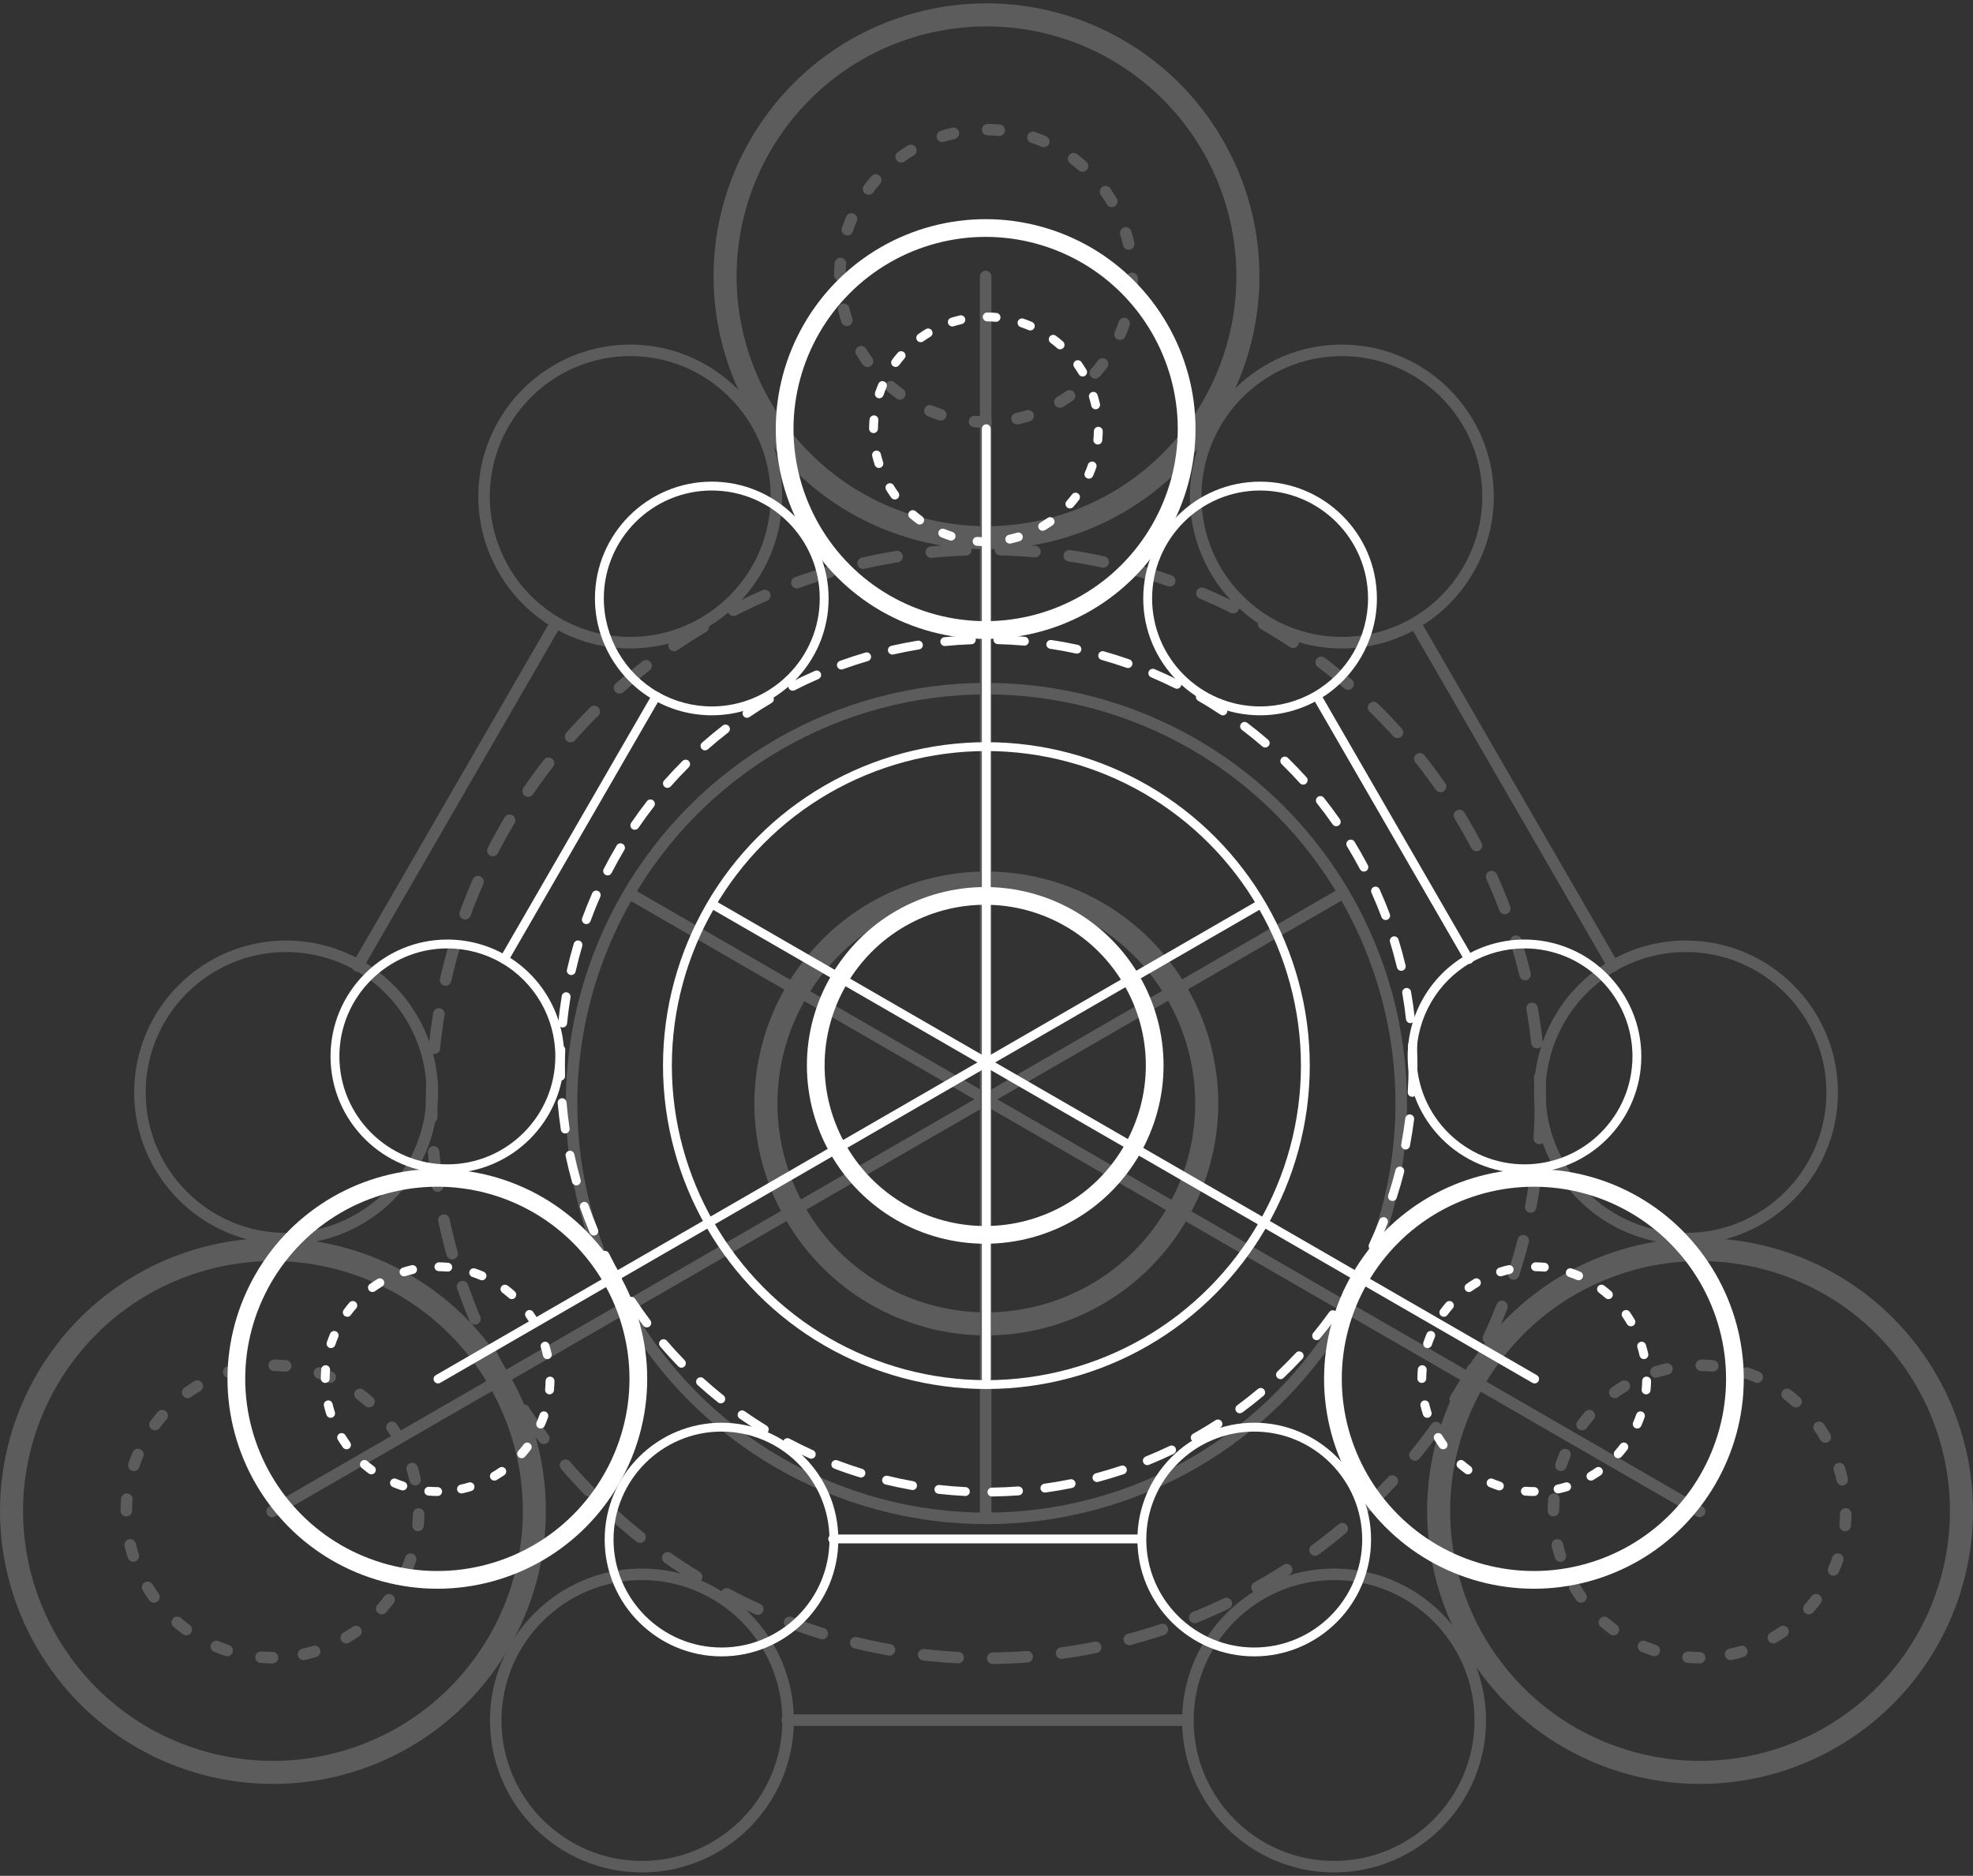 <svg width="345" height="328" viewBox="0 0 345 328" fill="none" xmlns="http://www.w3.org/2000/svg">
<rect x="0" y="0" width="345" height="328" fill="#333333" stroke="none"/>
<g opacity="0.2">
<path d="M234.637 62.265C221.102 62.265 210.082 73.279 210.082 86.816C210.082 100.356 221.102 111.368 234.637 111.368C238.957 111.368 243.197 110.237 246.905 108.095C254.49 103.713 259.194 95.56 259.194 86.816C259.194 73.279 248.18 62.265 234.637 62.265ZM234.637 113.388C219.99 113.388 208.067 101.467 208.067 86.816C208.067 72.17 219.99 60.25 234.637 60.25C249.289 60.25 261.209 72.17 261.209 86.816C261.209 96.278 256.117 105.097 247.913 109.841C243.899 112.162 239.311 113.388 234.637 113.388Z" fill="white"/>
<path d="M294.813 166.469C290.498 166.469 286.256 167.602 282.545 169.746C274.968 174.124 270.259 182.278 270.259 191.021C270.259 204.562 281.279 215.578 294.813 215.578C308.35 215.578 319.368 204.562 319.368 191.021C319.368 177.483 308.35 166.469 294.813 166.469ZM294.813 217.589C280.166 217.589 268.244 205.671 268.244 191.021C268.244 181.56 273.34 172.74 281.538 168.002C285.556 165.682 290.148 164.454 294.813 164.454C309.467 164.454 321.383 176.374 321.383 191.021C321.383 205.671 309.467 217.589 294.813 217.589Z" fill="white"/>
<path d="M282.099 169.925C281.756 169.925 281.416 169.747 281.232 169.421L246.622 109.527C246.341 109.048 246.507 108.431 246.99 108.153C247.464 107.876 248.087 108.034 248.366 108.519L282.976 168.414C283.253 168.897 283.089 169.511 282.603 169.792C282.448 169.883 282.276 169.925 282.099 169.925Z" fill="white"/>
<path d="M50.03 166.469C36.493 166.469 25.474 177.483 25.474 191.021C25.474 204.562 36.493 215.578 50.03 215.578C63.571 215.578 74.587 204.562 74.587 191.021C74.587 182.278 69.881 174.124 62.296 169.746C58.586 167.602 54.345 166.469 50.03 166.469ZM50.03 217.589C35.381 217.589 23.459 205.671 23.459 191.021C23.459 176.374 35.381 164.454 50.03 164.454C54.697 164.454 59.29 165.682 63.306 168.002C71.51 172.74 76.6 181.565 76.6 191.021C76.6 205.671 64.682 217.589 50.03 217.589Z" fill="white"/>
<path d="M233.279 276.282C219.742 276.282 208.724 287.294 208.724 300.833C208.724 314.373 219.742 325.39 233.279 325.39C246.816 325.39 257.832 314.373 257.832 300.833C257.832 287.294 246.816 276.282 233.279 276.282ZM233.279 327.403C218.628 327.403 206.707 315.484 206.707 300.833C206.707 286.187 218.628 274.267 233.279 274.267C247.931 274.267 259.845 286.187 259.845 300.833C259.845 315.484 247.931 327.403 233.279 327.403Z" fill="white"/>
<path d="M207.663 301.78H137.679C137.125 301.78 136.672 301.329 136.672 300.773C136.672 300.22 137.125 299.765 137.679 299.765H207.663C208.219 299.765 208.67 300.22 208.67 300.773C208.67 301.329 208.219 301.78 207.663 301.78Z" fill="white"/>
<path d="M112.249 276.282C98.71 276.282 87.69 287.294 87.69 300.833C87.69 314.373 98.71 325.39 112.249 325.39C125.785 325.39 136.799 314.373 136.799 300.833C136.799 287.294 125.785 276.282 112.249 276.282ZM112.249 327.403C97.597 327.403 85.675 315.484 85.675 300.833C85.675 286.187 97.597 274.267 112.249 274.267C126.898 274.267 138.814 286.187 138.814 300.833C138.814 315.484 126.898 327.403 112.249 327.403Z" fill="white"/>
<path d="M110.205 62.265C96.668 62.265 85.648 73.279 85.648 86.816C85.648 95.564 90.358 103.717 97.934 108.095C101.649 110.237 105.891 111.368 110.205 111.368C123.741 111.368 134.757 100.356 134.757 86.816C134.757 73.279 123.741 62.265 110.205 62.265ZM110.205 113.388C105.537 113.388 100.947 112.162 96.929 109.841C88.731 105.103 83.635 96.278 83.635 86.816C83.635 72.17 95.555 60.25 110.205 60.25C124.856 60.25 136.772 72.17 136.772 86.816C136.772 101.467 124.856 113.388 110.205 113.388Z" fill="white"/>
<path d="M62.544 169.923C62.373 169.923 62.199 169.88 62.039 169.79C61.56 169.508 61.392 168.895 61.671 168.412L96.283 108.517C96.562 108.038 97.177 107.876 97.653 108.151C98.14 108.428 98.306 109.045 98.025 109.525L63.417 169.419C63.227 169.745 62.887 169.923 62.544 169.923Z" fill="white"/>
<path d="M172.483 121.419C159.943 121.419 147.576 124.735 136.714 131C114.654 143.74 100.947 167.479 100.947 192.951C100.947 218.426 114.654 242.161 136.714 254.904C147.576 261.176 159.943 264.486 172.483 264.486C185.022 264.486 197.391 261.176 208.254 254.904C230.314 242.161 244.014 218.426 244.014 192.951C244.014 167.479 230.314 143.74 208.254 131C197.391 124.735 185.022 121.419 172.483 121.419ZM172.483 266.501C159.589 266.501 146.874 263.092 135.706 256.65C113.023 243.549 98.934 219.144 98.934 192.951C98.934 166.761 113.023 142.356 135.706 129.261C146.874 122.811 159.589 119.406 172.483 119.406C185.378 119.406 198.095 122.811 209.261 129.261C231.942 142.356 246.029 166.761 246.029 192.951C246.029 219.144 231.942 243.553 209.261 256.65C198.095 263.092 185.378 266.501 172.483 266.501Z" fill="white"/>
<path d="M172.469 156.412C166.068 156.412 159.754 158.106 154.206 161.308C142.942 167.815 135.94 179.939 135.94 192.944C135.94 205.953 142.942 218.075 154.206 224.579C159.754 227.776 166.068 229.471 172.469 229.471C178.874 229.471 185.189 227.776 190.734 224.579C202.001 218.075 208.997 205.953 208.997 192.944C208.997 179.939 202.001 167.815 190.734 161.308C185.189 158.106 178.874 156.412 172.469 156.412ZM172.469 233.501C165.36 233.501 158.348 231.62 152.191 228.067C139.685 220.845 131.912 207.383 131.912 192.944C131.912 178.502 139.685 165.043 152.191 157.818C158.348 154.264 165.36 152.384 172.469 152.384C179.578 152.384 186.589 154.264 192.749 157.818C205.258 165.043 213.027 178.502 213.027 192.944C213.027 207.383 205.258 220.845 192.749 228.067C186.589 231.62 179.578 233.501 172.469 233.501Z" fill="white"/>
<path d="M180.965 97.459C180.933 97.459 180.907 97.459 180.874 97.455C178.899 97.277 176.891 97.163 174.906 97.113C174.35 97.097 173.91 96.638 173.927 96.075C173.937 95.523 174.461 95.136 174.957 95.098C176.986 95.155 179.037 95.268 181.052 95.446C181.606 95.496 182.017 95.986 181.968 96.54C181.924 97.066 181.481 97.459 180.965 97.459ZM162.86 97.548C162.348 97.548 161.911 97.163 161.856 96.644C161.804 96.089 162.207 95.6 162.761 95.543C164.78 95.343 166.829 95.203 168.855 95.129C169.498 95.058 169.876 95.543 169.897 96.102C169.915 96.658 169.484 97.125 168.929 97.144C166.943 97.214 164.938 97.348 162.959 97.546C162.925 97.548 162.893 97.548 162.86 97.548ZM192.907 99.272C192.839 99.272 192.766 99.266 192.695 99.249C190.761 98.831 188.78 98.467 186.814 98.169C186.266 98.084 185.885 97.57 185.97 97.022C186.055 96.472 186.583 96.102 187.115 96.176C189.122 96.48 191.145 96.852 193.122 97.281C193.662 97.4 194.01 97.934 193.893 98.479C193.79 98.95 193.373 99.272 192.907 99.272ZM150.936 99.486C150.477 99.486 150.06 99.171 149.953 98.703C149.829 98.161 150.167 97.621 150.711 97.496C152.69 97.044 154.707 96.658 156.706 96.328C157.238 96.243 157.77 96.613 157.859 97.163C157.948 97.714 157.574 98.23 157.03 98.319C155.067 98.638 153.099 99.021 151.158 99.46C151.082 99.48 151.007 99.486 150.936 99.486ZM204.532 102.559C204.423 102.559 204.31 102.539 204.199 102.501C202.321 101.843 200.399 101.234 198.497 100.694C197.961 100.544 197.652 99.99 197.799 99.45C197.951 98.916 198.514 98.6 199.046 98.758C200.992 99.31 202.949 99.925 204.866 100.599C205.39 100.785 205.668 101.36 205.481 101.882C205.335 102.301 204.947 102.559 204.532 102.559ZM139.345 102.889C138.931 102.889 138.544 102.638 138.397 102.228C138.204 101.703 138.477 101.125 138.997 100.939C140.909 100.245 142.862 99.606 144.802 99.033C145.332 98.875 145.896 99.183 146.052 99.717C146.21 100.249 145.902 100.813 145.366 100.969C143.469 101.524 141.555 102.152 139.687 102.83C139.57 102.871 139.457 102.889 139.345 102.889ZM215.655 107.265C215.508 107.265 215.354 107.229 215.211 107.16C213.432 106.27 211.605 105.432 209.776 104.657C209.263 104.441 209.022 103.85 209.242 103.338C209.459 102.826 210.056 102.586 210.561 102.804C212.429 103.589 214.294 104.451 216.109 105.355C216.605 105.604 216.809 106.211 216.56 106.707C216.388 107.061 216.028 107.265 215.655 107.265ZM128.267 107.714C127.901 107.714 127.545 107.514 127.37 107.162C127.113 106.666 127.31 106.061 127.807 105.811C129.602 104.888 131.459 104.012 133.327 103.196C133.834 102.98 134.429 103.207 134.652 103.718C134.874 104.228 134.641 104.821 134.134 105.046C132.303 105.841 130.484 106.703 128.722 107.605C128.576 107.68 128.417 107.714 128.267 107.714ZM226.111 113.318C225.921 113.318 225.729 113.266 225.555 113.15C223.906 112.05 222.194 110.987 220.474 109.99C219.995 109.715 219.829 109.1 220.108 108.615C220.388 108.129 221.007 107.973 221.484 108.249C223.24 109.264 224.986 110.35 226.673 111.471C227.135 111.783 227.262 112.41 226.953 112.869C226.758 113.16 226.441 113.318 226.111 113.318ZM117.872 113.871C117.553 113.871 117.234 113.719 117.043 113.434C116.729 112.972 116.848 112.343 117.307 112.031C118.979 110.895 120.711 109.792 122.457 108.758C122.936 108.471 123.557 108.631 123.84 109.108C124.122 109.588 123.964 110.205 123.484 110.486C121.774 111.504 120.077 112.588 118.441 113.699C118.266 113.818 118.07 113.871 117.872 113.871ZM235.735 120.624C235.502 120.624 235.266 120.547 235.077 120.379C233.57 119.082 232.006 117.816 230.431 116.618C229.983 116.282 229.898 115.647 230.236 115.206C230.576 114.763 231.205 114.676 231.65 115.016C233.261 116.238 234.857 117.528 236.391 118.853C236.818 119.222 236.862 119.853 236.5 120.274C236.298 120.506 236.018 120.624 235.735 120.624ZM108.333 121.273C108.052 121.273 107.771 121.162 107.576 120.933C107.206 120.514 107.244 119.877 107.661 119.511C109.185 118.17 110.771 116.861 112.369 115.619C112.808 115.283 113.441 115.359 113.783 115.801C114.123 116.24 114.044 116.871 113.603 117.215C112.037 118.429 110.488 119.709 108.995 121.022C108.802 121.192 108.565 121.273 108.333 121.273ZM244.374 129.07C244.099 129.07 243.822 128.959 243.625 128.739C242.286 127.258 240.894 125.807 239.484 124.427C239.086 124.037 239.077 123.4 239.464 123.001C239.854 122.606 240.497 122.598 240.89 122.985C242.33 124.395 243.755 125.88 245.12 127.391C245.495 127.804 245.46 128.439 245.048 128.812C244.853 128.989 244.613 129.07 244.374 129.07ZM99.779 129.804C99.543 129.804 99.304 129.724 99.114 129.554C98.699 129.19 98.656 128.55 99.024 128.132C100.366 126.618 101.77 125.123 103.206 123.687C103.601 123.296 104.238 123.294 104.633 123.687C105.025 124.083 105.025 124.723 104.633 125.117C103.224 126.515 101.847 127.984 100.536 129.465C100.335 129.693 100.061 129.804 99.779 129.804ZM251.889 138.53C251.574 138.53 251.258 138.379 251.06 138.098C249.925 136.469 248.726 134.854 247.489 133.307C247.143 132.87 247.216 132.232 247.651 131.888C248.084 131.547 248.719 131.613 249.067 132.05C250.326 133.633 251.556 135.277 252.717 136.944C253.035 137.401 252.924 138.031 252.468 138.35C252.29 138.47 252.088 138.53 251.889 138.53ZM92.358 139.336C92.16 139.336 91.966 139.283 91.792 139.163C91.33 138.848 91.213 138.223 91.529 137.764C92.664 136.095 93.878 134.434 95.122 132.831C95.464 132.392 96.097 132.315 96.54 132.655C96.975 132.995 97.054 133.633 96.714 134.07C95.494 135.639 94.307 137.264 93.19 138.899C92.998 139.182 92.68 139.336 92.358 139.336ZM258.173 148.842C257.811 148.842 257.466 148.652 257.285 148.31C256.357 146.548 255.364 144.794 254.334 143.105C254.044 142.629 254.194 142.012 254.674 141.721C255.143 141.43 255.764 141.581 256.051 142.055C257.103 143.782 258.119 145.569 259.066 147.369C259.325 147.859 259.139 148.472 258.645 148.731C258.493 148.808 258.333 148.842 258.173 148.842ZM86.178 149.718C86.026 149.718 85.868 149.68 85.718 149.607C85.229 149.352 85.03 148.747 85.288 148.25C86.214 146.439 87.212 144.644 88.241 142.91C88.529 142.425 89.148 142.275 89.623 142.558C90.103 142.844 90.258 143.461 89.973 143.942C88.961 145.636 87.984 147.4 87.078 149.172C86.898 149.516 86.546 149.718 86.178 149.718ZM263.128 159.862C262.722 159.862 262.337 159.617 262.187 159.209C261.487 157.356 260.719 155.498 259.907 153.686C259.677 153.176 259.901 152.577 260.411 152.352C260.915 152.126 261.514 152.346 261.744 152.858C262.576 154.707 263.361 156.609 264.071 158.5C264.269 159.02 264.004 159.603 263.482 159.795C263.367 159.842 263.247 159.862 263.128 159.862ZM81.34 160.783C81.223 160.783 81.108 160.765 80.993 160.724C80.469 160.532 80.202 159.953 80.391 159.431C81.092 157.522 81.854 155.618 82.666 153.766C82.888 153.257 83.483 153.022 83.991 153.249C84.496 153.469 84.733 154.064 84.511 154.574C83.718 156.382 82.969 158.254 82.283 160.123C82.134 160.532 81.749 160.783 81.34 160.783ZM266.674 171.408C266.218 171.408 265.805 171.097 265.694 170.637C265.232 168.709 264.702 166.769 264.121 164.867C263.958 164.337 264.255 163.773 264.789 163.609C265.315 163.451 265.883 163.749 266.043 164.277C266.642 166.217 267.18 168.199 267.654 170.168C267.781 170.708 267.447 171.252 266.908 171.38C266.83 171.4 266.752 171.408 266.674 171.408ZM77.911 172.367C77.838 172.367 77.762 172.361 77.689 172.347C77.145 172.22 76.805 171.681 76.932 171.139C77.385 169.161 77.905 167.174 78.478 165.23C78.638 164.698 79.206 164.392 79.728 164.55C80.266 164.706 80.566 165.27 80.41 165.8C79.847 167.706 79.335 169.654 78.897 171.586C78.787 172.054 78.373 172.367 77.911 172.367ZM268.753 183.308C268.249 183.308 267.812 182.928 267.751 182.41C267.534 180.441 267.251 178.449 266.908 176.492C266.812 175.946 267.178 175.422 267.729 175.327C268.259 175.228 268.795 175.596 268.892 176.146C269.244 178.145 269.533 180.176 269.756 182.187C269.816 182.742 269.416 183.239 268.864 183.3C268.825 183.306 268.789 183.308 268.753 183.308ZM75.957 184.291C75.921 184.291 75.886 184.289 75.853 184.289C75.299 184.231 74.893 183.737 74.951 183.183C75.152 181.18 75.419 179.141 75.751 177.131C75.839 176.579 76.374 176.213 76.906 176.3C77.46 176.391 77.828 176.907 77.737 177.457C77.415 179.428 77.152 181.425 76.956 183.389C76.904 183.903 76.463 184.291 75.957 184.291ZM75.494 196.369C74.949 196.369 74.5 195.934 74.486 195.39C74.468 194.599 74.456 193.808 74.456 193.013C74.456 191.765 74.478 190.519 74.528 189.275C74.551 188.718 74.963 188.271 75.572 188.305C76.129 188.33 76.564 188.799 76.543 189.351C76.495 190.569 76.471 191.787 76.471 193.013C76.471 193.792 76.483 194.567 76.501 195.34C76.513 195.894 76.076 196.357 75.52 196.369H75.494ZM269.159 200.066C269.141 200.066 269.114 200.066 269.098 200.06C268.542 200.027 268.121 199.548 268.152 198.993C268.275 197.011 268.337 194.994 268.337 193.013C268.337 191.461 268.299 189.912 268.226 188.37C268.2 187.814 268.629 187.342 269.181 187.314C269.814 187.286 270.209 187.714 270.239 188.275C270.312 189.847 270.352 191.427 270.352 193.013C270.352 195.038 270.29 197.094 270.165 199.119C270.132 199.651 269.687 200.066 269.159 200.066ZM76.529 208.403C76.042 208.403 75.613 208.045 75.538 207.547C75.239 205.55 75 203.511 74.824 201.486C74.773 200.932 75.186 200.442 75.74 200.391C76.266 200.329 76.778 200.753 76.829 201.308C77.001 203.295 77.237 205.289 77.529 207.246C77.612 207.796 77.231 208.31 76.683 208.389C76.633 208.395 76.58 208.403 76.529 208.403ZM267.662 212.051C267.597 212.051 267.534 212.042 267.472 212.03C266.925 211.929 266.568 211.403 266.669 210.853C267.035 208.9 267.344 206.914 267.593 204.946C267.664 204.393 268.17 204.003 268.72 204.076C269.268 204.142 269.663 204.646 269.594 205.198C269.343 207.207 269.024 209.236 268.649 211.229C268.558 211.711 268.135 212.051 267.662 212.051ZM79.068 220.214C78.629 220.214 78.223 219.919 78.095 219.476C77.551 217.523 77.058 215.528 76.633 213.548C76.513 213.008 76.861 212.474 77.407 212.356C77.948 212.237 78.486 212.585 78.603 213.129C79.016 215.065 79.503 217.021 80.036 218.933C80.187 219.467 79.874 220.022 79.342 220.172C79.25 220.198 79.16 220.214 79.068 220.214ZM264.676 223.758C264.573 223.758 264.47 223.742 264.368 223.712C263.836 223.538 263.543 222.969 263.717 222.44C264.328 220.546 264.882 218.614 265.374 216.694C265.507 216.156 266.053 215.824 266.598 215.968C267.138 216.105 267.463 216.655 267.328 217.191C266.826 219.156 266.256 221.122 265.635 223.057C265.497 223.485 265.101 223.758 264.676 223.758ZM83.052 231.618C82.657 231.618 82.29 231.386 82.121 230.997C81.332 229.122 80.596 227.204 79.93 225.3C79.75 224.778 80.027 224.202 80.551 224.02C81.069 223.834 81.652 224.11 81.836 224.641C82.484 226.502 83.204 228.377 83.981 230.22C84.195 230.73 83.956 231.323 83.445 231.535C83.313 231.586 83.18 231.618 83.052 231.618ZM260.257 235.001C260.118 235.001 259.974 234.973 259.833 234.906C259.331 234.673 259.11 234.072 259.345 233.566C260.188 231.764 260.979 229.915 261.702 228.07C261.908 227.552 262.493 227.303 263.011 227.505C263.531 227.71 263.788 228.29 263.582 228.808C262.841 230.694 262.028 232.579 261.174 234.416C261.004 234.787 260.642 235.001 260.257 235.001ZM88.419 242.438C88.073 242.438 87.734 242.26 87.546 241.932C86.53 240.17 85.563 238.355 84.664 236.549C84.416 236.051 84.622 235.448 85.12 235.201C85.613 234.953 86.22 235.155 86.471 235.652C87.349 237.423 88.296 239.193 89.291 240.929C89.57 241.406 89.405 242.023 88.923 242.302C88.763 242.394 88.591 242.438 88.419 242.438ZM254.479 245.61C254.293 245.61 254.109 245.559 253.941 245.457C253.472 245.159 253.328 244.54 253.63 244.064C254.684 242.385 255.695 240.652 256.65 238.91C256.917 238.422 257.526 238.236 258.016 238.501C258.503 238.77 258.685 239.379 258.42 239.873C257.451 241.651 256.411 243.425 255.333 245.141C255.139 245.444 254.813 245.61 254.479 245.61ZM95.093 252.505C94.788 252.505 94.487 252.367 94.288 252.107C93.071 250.486 91.881 248.811 90.76 247.123C90.453 246.662 90.578 246.037 91.043 245.726C91.503 245.424 92.13 245.543 92.439 246.013C93.538 247.666 94.701 249.308 95.893 250.893C96.233 251.336 96.144 251.965 95.7 252.305C95.516 252.442 95.306 252.505 95.093 252.505ZM247.427 255.419C247.202 255.419 246.973 255.343 246.785 255.188C246.357 254.833 246.292 254.2 246.648 253.773C247.896 252.248 249.12 250.648 250.29 249.027C250.609 248.578 251.238 248.471 251.691 248.799C252.147 249.122 252.246 249.752 251.924 250.205C250.732 251.862 249.48 253.492 248.206 255.046C248.003 255.291 247.718 255.419 247.427 255.419ZM102.962 261.67C102.702 261.67 102.44 261.567 102.243 261.364C100.839 259.922 99.454 258.409 98.122 256.861C97.758 256.442 97.809 255.801 98.23 255.44C98.653 255.079 99.286 255.125 99.65 255.544C100.951 257.061 102.31 258.548 103.688 259.958C104.072 260.357 104.062 260.994 103.668 261.381C103.469 261.575 103.217 261.67 102.962 261.67ZM239.211 264.273C238.946 264.273 238.677 264.162 238.481 263.956C238.094 263.553 238.11 262.918 238.515 262.534C239.961 261.16 241.373 259.725 242.719 258.283C243.099 257.872 243.739 257.848 244.143 258.226C244.55 258.603 244.572 259.238 244.196 259.649C242.826 261.128 241.382 262.59 239.907 263.992C239.708 264.178 239.462 264.273 239.211 264.273ZM111.918 269.776C111.702 269.776 111.473 269.71 111.289 269.56C109.708 268.295 108.147 266.964 106.637 265.605C106.231 265.229 106.198 264.593 106.567 264.178C106.945 263.768 107.584 263.739 107.993 264.112C109.466 265.447 111 266.75 112.549 267.984C112.982 268.33 113.053 268.963 112.707 269.402C112.505 269.651 112.215 269.776 111.918 269.776ZM229.961 272.034C229.645 272.034 229.342 271.895 229.146 271.626C228.816 271.177 228.911 270.547 229.36 270.216C230.962 269.03 232.545 267.79 234.058 266.517C234.485 266.161 235.122 266.214 235.474 266.643C235.834 267.065 235.777 267.703 235.355 268.059C233.805 269.358 232.188 270.63 230.556 271.836C230.376 271.966 230.167 272.034 229.961 272.034ZM121.811 276.716C121.633 276.716 121.449 276.665 121.289 276.566C119.545 275.502 117.825 274.377 116.183 273.218C115.723 272.898 115.614 272.271 115.932 271.812C116.258 271.359 116.885 271.251 117.338 271.571C118.952 272.702 120.633 273.804 122.337 274.846C122.811 275.14 122.96 275.759 122.675 276.234C122.483 276.546 122.151 276.716 121.811 276.716ZM219.809 278.589C219.459 278.589 219.115 278.403 218.931 278.071C218.656 277.59 218.83 276.973 219.313 276.7L220.373 276.095C221.751 275.302 223.107 274.472 224.436 273.614C224.905 273.313 225.527 273.445 225.832 273.91C226.133 274.381 226 275 225.53 275.306C224.171 276.182 222.789 277.027 221.381 277.843L220.299 278.453C220.149 278.545 219.979 278.589 219.809 278.589ZM132.495 282.367C132.355 282.367 132.216 282.342 132.08 282.275C130.229 281.446 128.388 280.537 126.596 279.596C126.106 279.332 125.916 278.719 126.181 278.233C126.438 277.735 127.047 277.553 127.543 277.81C129.293 278.739 131.099 279.625 132.91 280.446C133.415 280.671 133.642 281.272 133.413 281.774C133.244 282.15 132.877 282.367 132.495 282.367ZM208.916 283.829C208.518 283.829 208.146 283.586 207.984 283.2C207.775 282.682 208.023 282.097 208.54 281.885C210.377 281.138 212.218 280.323 214.009 279.461C214.5 279.225 215.109 279.427 215.352 279.932C215.595 280.434 215.382 281.035 214.885 281.276C213.056 282.156 211.176 282.991 209.299 283.754C209.171 283.805 209.042 283.829 208.916 283.829ZM143.79 286.649C143.691 286.649 143.594 286.633 143.495 286.603C141.555 286.002 139.612 285.342 137.717 284.618C137.199 284.422 136.934 283.839 137.132 283.319C137.332 282.801 137.917 282.536 138.431 282.735C140.288 283.437 142.188 284.092 144.088 284.679C144.619 284.845 144.921 285.409 144.753 285.935C144.619 286.368 144.223 286.649 143.79 286.649ZM197.468 287.669C197.025 287.669 196.616 287.373 196.493 286.926C196.351 286.384 196.67 285.836 197.209 285.69C199.122 285.18 201.052 284.596 202.934 283.966C203.462 283.789 204.031 284.074 204.209 284.598C204.387 285.128 204.106 285.696 203.577 285.875C201.654 286.52 199.685 287.113 197.729 287.637C197.644 287.661 197.551 287.669 197.468 287.669ZM155.537 289.488C155.476 289.488 155.419 289.484 155.358 289.472C153.364 289.12 151.355 288.701 149.382 288.223C148.842 288.096 148.508 287.547 148.637 287.009C148.773 286.467 149.313 286.135 149.854 286.263C151.786 286.728 153.754 287.139 155.71 287.487C156.257 287.582 156.623 288.104 156.524 288.652C156.437 289.148 156.014 289.488 155.537 289.488ZM185.627 290.06C185.133 290.06 184.702 289.696 184.629 289.19C184.554 288.642 184.94 288.132 185.489 288.053C187.463 287.784 189.446 287.453 191.384 287.052C191.92 286.943 192.465 287.297 192.574 287.843C192.685 288.391 192.329 288.917 191.783 289.028C189.804 289.431 187.777 289.775 185.768 290.052C185.719 290.06 185.671 290.06 185.627 290.06ZM167.537 290.845C167.521 290.845 167.503 290.845 167.487 290.841C165.458 290.74 163.41 290.574 161.403 290.344C160.851 290.281 160.451 289.787 160.515 289.231C160.578 288.676 161.11 288.29 161.628 288.341C163.597 288.565 165.598 288.729 167.59 288.83C168.144 288.858 168.574 289.332 168.543 289.89C168.521 290.422 168.07 290.845 167.537 290.845ZM173.582 290.961C173.032 290.961 172.579 290.514 172.575 289.965C172.567 289.407 173.01 288.95 173.573 288.941C175.547 288.917 177.556 288.834 179.545 288.684C180.073 288.638 180.585 289.061 180.623 289.613C180.668 290.169 180.249 290.653 179.695 290.696C177.667 290.845 175.614 290.932 173.593 290.961H173.582Z" fill="white"/>
<path d="M172.498 4.614C164.841 4.614 157.284 6.637 150.65 10.471C137.176 18.25 128.801 32.749 128.801 48.311C128.801 63.873 137.176 78.373 150.65 86.154C157.284 89.983 164.841 92.008 172.498 92.008C180.162 92.008 187.714 89.983 194.345 86.154C207.822 78.373 216.198 63.873 216.198 48.311C216.198 32.749 207.822 18.25 194.345 10.471C187.714 6.637 180.162 4.614 172.498 4.614ZM172.498 96.039C164.13 96.039 155.88 93.827 148.633 89.643C133.919 81.144 124.773 65.307 124.773 48.311C124.773 31.313 133.919 15.476 148.633 6.979C155.88 2.795 164.13 0.583 172.498 0.583C180.866 0.583 189.116 2.795 196.363 6.979C211.081 15.476 220.23 31.313 220.23 48.311C220.23 65.31 211.081 81.148 196.363 89.643C189.116 93.827 180.866 96.039 172.498 96.039Z" fill="white"/>
<path d="M174.725 23.778C174.693 23.778 174.663 23.778 174.632 23.774C173.991 23.714 173.344 23.684 172.7 23.675C172.146 23.667 171.701 23.21 171.703 22.658C171.711 22.103 172.16 21.662 172.71 21.662H172.723C173.425 21.671 174.12 21.705 174.816 21.766C175.367 21.818 175.778 22.308 175.725 22.862C175.678 23.384 175.239 23.778 174.725 23.778ZM164.776 24.845C164.345 24.845 163.948 24.57 163.809 24.139C163.645 23.607 163.94 23.042 164.472 22.876C165.14 22.67 165.814 22.486 166.489 22.33C167.042 22.2 167.572 22.543 167.695 23.084C167.822 23.627 167.487 24.167 166.941 24.294C166.317 24.438 165.69 24.606 165.073 24.798C164.976 24.829 164.873 24.845 164.776 24.845ZM182.506 25.745C182.371 25.745 182.239 25.719 182.106 25.664C181.517 25.411 180.914 25.179 180.301 24.972C179.773 24.794 179.49 24.224 179.67 23.696C179.848 23.169 180.418 22.884 180.949 23.065C181.608 23.287 182.262 23.538 182.905 23.813C183.415 24.031 183.651 24.624 183.437 25.136C183.269 25.517 182.897 25.745 182.506 25.745ZM157.587 28.418C157.274 28.418 156.965 28.272 156.766 27.993C156.444 27.541 156.55 26.915 157.001 26.591C157.571 26.186 158.152 25.802 158.757 25.441C159.23 25.158 159.847 25.308 160.139 25.79C160.426 26.265 160.268 26.884 159.793 27.171C159.233 27.505 158.694 27.859 158.17 28.231C157.992 28.357 157.788 28.418 157.587 28.418ZM189.29 30.034C189.053 30.034 188.817 29.951 188.624 29.783C188.141 29.358 187.641 28.95 187.121 28.559C186.676 28.227 186.585 27.594 186.919 27.151C187.255 26.704 187.89 26.619 188.329 26.949C188.893 27.368 189.431 27.808 189.953 28.268C190.37 28.636 190.414 29.271 190.05 29.692C189.85 29.919 189.569 30.034 189.29 30.034ZM151.87 34.05C151.664 34.05 151.454 33.985 151.271 33.852C150.826 33.524 150.729 32.891 151.059 32.444C151.471 31.881 151.91 31.337 152.368 30.807C152.732 30.388 153.371 30.341 153.79 30.708C154.209 31.074 154.256 31.711 153.889 32.128C153.462 32.618 153.064 33.121 152.681 33.639C152.485 33.907 152.177 34.05 151.87 34.05ZM194.408 36.217C194.066 36.217 193.733 36.041 193.544 35.725C193.215 35.169 192.865 34.625 192.495 34.096C192.171 33.639 192.286 33.01 192.737 32.693C193.19 32.373 193.822 32.482 194.141 32.939C194.54 33.51 194.916 34.094 195.276 34.696C195.561 35.169 195.406 35.788 194.924 36.075C194.763 36.17 194.588 36.217 194.408 36.217ZM148.17 41.171C148.065 41.171 147.96 41.155 147.852 41.119C147.324 40.943 147.037 40.374 147.213 39.844C147.436 39.181 147.684 38.527 147.96 37.884C148.176 37.372 148.766 37.135 149.281 37.352C149.792 37.57 150.029 38.163 149.813 38.675C149.56 39.267 149.329 39.868 149.129 40.481C148.987 40.904 148.591 41.171 148.17 41.171ZM197.364 43.674C196.907 43.674 196.488 43.356 196.381 42.887C196.241 42.258 196.074 41.633 195.885 41.018C195.723 40.486 196.019 39.921 196.553 39.759C197.087 39.598 197.647 39.893 197.809 40.425C198.013 41.088 198.198 41.766 198.351 42.448C198.471 42.99 198.129 43.528 197.585 43.652C197.516 43.666 197.441 43.674 197.364 43.674ZM146.857 49.09H146.855C146.295 49.084 145.845 48.633 145.851 48.072C145.853 47.374 145.888 46.676 145.946 45.983C145.997 45.428 146.503 45.019 147.037 45.064C147.589 45.111 148.004 45.6 147.956 46.154C147.901 46.793 147.868 47.439 147.864 48.086C147.862 48.641 147.413 49.09 146.857 49.09ZM197.866 51.685C197.834 51.685 197.797 51.683 197.767 51.681C197.21 51.627 196.806 51.135 196.86 50.581C196.925 49.944 196.96 49.298 196.972 48.649C196.984 48.095 197.433 47.649 197.997 47.662C198.552 47.67 198.997 48.129 198.987 48.683C198.975 49.387 198.936 50.083 198.869 50.777C198.817 51.297 198.374 51.685 197.866 51.685ZM148.081 57.019C147.65 57.019 147.257 56.747 147.12 56.32C146.907 55.657 146.717 54.983 146.56 54.303C146.434 53.764 146.768 53.219 147.306 53.09C147.852 52.96 148.388 53.296 148.518 53.838C148.665 54.468 148.844 55.09 149.042 55.703C149.212 56.235 148.92 56.802 148.388 56.97C148.287 57.002 148.184 57.019 148.081 57.019ZM195.843 59.454C195.703 59.454 195.568 59.428 195.432 59.367C194.924 59.143 194.694 58.55 194.92 58.038C195.181 57.449 195.414 56.851 195.626 56.24C195.81 55.712 196.381 55.436 196.909 55.618C197.433 55.8 197.71 56.373 197.53 56.901C197.3 57.563 197.047 58.214 196.763 58.852C196.597 59.23 196.227 59.454 195.843 59.454ZM151.698 64.184C151.388 64.184 151.077 64.039 150.879 63.766C150.47 63.197 150.084 62.617 149.724 62.015C149.434 61.54 149.582 60.923 150.061 60.636C150.537 60.347 151.16 60.498 151.445 60.974C151.779 61.526 152.135 62.064 152.513 62.586C152.839 63.038 152.736 63.666 152.287 63.99C152.107 64.122 151.903 64.184 151.698 64.184ZM191.519 66.215C191.283 66.215 191.042 66.133 190.85 65.963C190.437 65.591 190.4 64.953 190.771 64.538C191.2 64.055 191.608 63.557 191.993 63.043C192.327 62.598 192.966 62.513 193.401 62.847C193.848 63.181 193.937 63.812 193.603 64.255C193.182 64.816 192.739 65.352 192.274 65.878C192.072 66.1 191.796 66.215 191.519 66.215ZM157.349 69.881C157.145 69.881 156.936 69.819 156.752 69.685C156.193 69.274 155.645 68.84 155.113 68.384C154.693 68.022 154.646 67.389 155.006 66.964C155.368 66.543 156.007 66.493 156.426 66.855C156.92 67.278 157.424 67.678 157.941 68.061C158.395 68.391 158.49 69.019 158.162 69.467C157.966 69.74 157.658 69.881 157.349 69.881ZM185.319 71.308C184.976 71.308 184.639 71.13 184.449 70.808C184.171 70.326 184.333 69.714 184.813 69.428C185.371 69.103 185.913 68.752 186.445 68.386C186.903 68.069 187.525 68.18 187.845 68.639C188.165 69.095 188.052 69.724 187.592 70.039C187.022 70.436 186.431 70.814 185.83 71.168C185.668 71.263 185.491 71.308 185.319 71.308ZM164.494 73.537C164.393 73.537 164.288 73.521 164.185 73.489C163.521 73.274 162.866 73.03 162.221 72.763C161.704 72.544 161.464 71.959 161.676 71.445C161.888 70.93 162.475 70.685 162.993 70.901C163.588 71.15 164.195 71.372 164.81 71.575C165.334 71.743 165.623 72.313 165.453 72.839C165.314 73.266 164.917 73.537 164.494 73.537ZM177.839 74.219C177.38 74.219 176.959 73.895 176.858 73.424C176.739 72.882 177.084 72.344 177.627 72.222C178.256 72.089 178.883 71.929 179.498 71.739C180.042 71.581 180.597 71.88 180.752 72.416C180.916 72.947 180.611 73.511 180.082 73.667C179.411 73.871 178.735 74.045 178.055 74.195C177.982 74.211 177.914 74.219 177.839 74.219ZM172.419 74.796C171.719 74.796 171.023 74.769 170.325 74.715C169.777 74.67 169.36 74.189 169.405 73.632C169.451 73.078 169.931 72.676 170.487 72.708C171.13 72.758 171.776 72.782 172.419 72.782C172.977 72.782 173.427 73.234 173.427 73.788C173.427 74.348 172.977 74.796 172.419 74.796Z" fill="white"/>
<path d="M297.276 220.501C289.617 220.501 282.061 222.528 275.427 226.358C261.949 234.137 253.575 248.638 253.575 264.196C253.575 279.76 261.949 294.262 275.427 302.043C282.061 305.87 289.617 307.897 297.276 307.897C304.936 307.897 312.493 305.87 319.124 302.043C332.603 294.262 340.972 279.76 340.972 264.196C340.972 248.638 332.603 234.137 319.124 226.358C312.493 222.528 304.936 220.501 297.276 220.501ZM297.276 311.928C288.909 311.928 280.656 309.716 273.412 305.53C258.692 297.035 249.545 281.199 249.545 264.196C249.545 247.2 258.692 231.363 273.412 222.868C280.656 218.684 288.909 216.47 297.276 216.47C305.642 216.47 313.894 218.684 321.139 222.868C335.86 231.367 345 247.2 345 264.196C345 281.199 335.86 297.031 321.139 305.53C313.894 309.716 305.642 311.928 297.276 311.928Z" fill="white"/>
<path d="M299.5 239.837C299.467 239.837 299.435 239.837 299.405 239.833C298.761 239.775 298.122 239.742 297.473 239.734C296.918 239.726 296.473 239.269 296.477 238.714C296.485 238.162 296.975 237.723 297.495 237.719C298.195 237.727 298.893 237.764 299.585 237.826C300.139 237.877 300.551 238.367 300.499 238.921C300.452 239.443 300.015 239.837 299.5 239.837ZM289.542 240.904C289.115 240.904 288.716 240.628 288.583 240.197C288.415 239.668 288.712 239.103 289.244 238.937C289.91 238.727 290.584 238.544 291.263 238.387C291.808 238.265 292.346 238.601 292.471 239.146C292.593 239.687 292.259 240.224 291.714 240.351C291.088 240.497 290.458 240.667 289.848 240.861C289.744 240.892 289.643 240.904 289.542 240.904ZM307.279 241.806C307.143 241.806 307.012 241.782 306.88 241.723C306.285 241.47 305.684 241.239 305.075 241.035C304.549 240.853 304.262 240.285 304.44 239.754C304.618 239.224 305.193 238.945 305.719 239.121C306.381 239.352 307.032 239.597 307.675 239.874C308.187 240.09 308.424 240.683 308.203 241.197C308.039 241.575 307.667 241.806 307.279 241.806ZM282.358 244.476C282.046 244.476 281.736 244.331 281.54 244.053C281.217 243.602 281.322 242.975 281.773 242.652C282.343 242.247 282.924 241.865 283.525 241.5C283.999 241.217 284.622 241.371 284.907 241.848C285.194 242.326 285.041 242.943 284.561 243.232C284.006 243.564 283.466 243.92 282.943 244.29C282.766 244.418 282.564 244.476 282.358 244.476ZM314.064 246.089C313.827 246.089 313.587 246.01 313.399 245.844C312.913 245.417 312.409 245.01 311.895 244.618C311.45 244.282 311.357 243.655 311.689 243.208C312.029 242.761 312.662 242.678 313.103 243.01C313.661 243.424 314.206 243.868 314.726 244.327C315.145 244.693 315.185 245.334 314.819 245.749C314.616 245.978 314.341 246.089 314.064 246.089ZM276.643 250.107C276.436 250.107 276.225 250.044 276.046 249.916C275.599 249.585 275.503 248.954 275.833 248.506C276.246 247.942 276.685 247.396 277.142 246.868C277.506 246.449 278.141 246.404 278.564 246.773C278.979 247.131 279.028 247.772 278.661 248.191C278.237 248.68 277.834 249.178 277.456 249.696C277.257 249.969 276.95 250.107 276.643 250.107ZM319.179 252.275C318.837 252.275 318.503 252.1 318.313 251.782C317.983 251.229 317.633 250.683 317.263 250.155C316.939 249.696 317.052 249.067 317.505 248.747C317.961 248.432 318.594 248.543 318.912 249C319.308 249.571 319.688 250.155 320.042 250.754C320.332 251.229 320.174 251.848 319.692 252.134C319.533 252.229 319.354 252.275 319.179 252.275ZM272.944 257.228C272.839 257.228 272.732 257.216 272.627 257.179C272.098 257.002 271.813 256.433 271.989 255.903C272.212 255.243 272.461 254.584 272.732 253.945C272.952 253.435 273.539 253.198 274.055 253.414C274.567 253.627 274.805 254.224 274.587 254.737C274.336 255.326 274.106 255.931 273.901 256.54C273.759 256.963 273.365 257.228 272.944 257.228ZM322.137 259.733C321.679 259.733 321.263 259.413 321.153 258.946C321.012 258.318 320.847 257.694 320.658 257.076C320.495 256.548 320.791 255.98 321.327 255.816C321.855 255.65 322.42 255.951 322.581 256.485C322.788 257.149 322.968 257.825 323.122 258.509C323.243 259.049 322.899 259.587 322.359 259.709C322.288 259.725 322.213 259.733 322.137 259.733ZM271.629 265.151H271.627C271.065 265.151 270.62 264.691 270.624 264.139C270.628 263.439 270.662 262.735 270.721 262.045C270.769 261.487 271.285 261.08 271.811 261.127C272.361 261.175 272.776 261.661 272.729 262.219C272.673 262.854 272.643 263.498 272.637 264.151C272.635 264.703 272.183 265.151 271.629 265.151ZM322.64 267.746C322.606 267.746 322.571 267.746 322.539 267.742C321.983 267.688 321.58 267.192 321.633 266.64C321.7 266.004 321.732 265.355 321.744 264.708C321.754 264.151 322.158 263.692 322.774 263.72C323.326 263.728 323.773 264.19 323.759 264.744C323.745 265.446 323.708 266.142 323.642 266.838C323.589 267.356 323.15 267.746 322.64 267.746ZM272.855 273.081C272.424 273.081 272.034 272.808 271.892 272.381C271.68 271.718 271.491 271.046 271.33 270.362C271.206 269.816 271.544 269.28 272.084 269.148C272.651 269.031 273.167 269.363 273.294 269.903C273.44 270.532 273.618 271.155 273.814 271.768C273.984 272.294 273.693 272.867 273.159 273.037C273.057 273.065 272.958 273.081 272.855 273.081ZM320.615 275.511C320.477 275.511 320.34 275.487 320.204 275.428C319.699 275.201 319.466 274.609 319.692 274.101C319.954 273.508 320.188 272.911 320.398 272.298C320.583 271.773 321.153 271.495 321.681 271.677C322.205 271.859 322.484 272.432 322.302 272.962C322.07 273.621 321.819 274.271 321.537 274.91C321.369 275.288 320.999 275.511 320.615 275.511ZM276.471 280.245C276.159 280.245 275.849 280.102 275.651 279.826C275.242 279.26 274.856 278.679 274.496 278.078C274.207 277.605 274.356 276.984 274.834 276.696C275.309 276.411 275.93 276.561 276.218 277.036C276.551 277.585 276.908 278.127 277.286 278.649C277.612 279.098 277.508 279.731 277.061 280.055C276.877 280.185 276.677 280.245 276.471 280.245ZM316.295 282.273C316.059 282.273 315.818 282.193 315.626 282.023C315.213 281.651 315.171 281.016 315.543 280.595C315.972 280.114 316.376 279.62 316.767 279.102C317.103 278.655 317.734 278.57 318.175 278.906C318.62 279.242 318.709 279.869 318.375 280.316C317.955 280.872 317.514 281.415 317.05 281.937C316.85 282.161 316.573 282.273 316.295 282.273ZM282.121 285.942C281.917 285.942 281.706 285.88 281.526 285.748C280.96 285.337 280.418 284.898 279.886 284.449C279.465 284.081 279.412 283.45 279.78 283.027C280.142 282.6 280.774 282.552 281.2 282.916C281.688 283.338 282.192 283.737 282.714 284.121C283.165 284.449 283.262 285.077 282.934 285.528C282.74 285.797 282.431 285.942 282.121 285.942ZM310.091 287.364C309.749 287.364 309.409 287.186 309.227 286.871C308.944 286.389 309.105 285.772 309.579 285.491C310.141 285.159 310.687 284.815 311.214 284.449C311.663 284.134 312.294 284.239 312.613 284.698C312.935 285.151 312.824 285.781 312.365 286.1C311.794 286.494 311.207 286.875 310.602 287.227C310.443 287.322 310.269 287.364 310.091 287.364ZM289.267 289.598C289.165 289.598 289.06 289.582 288.957 289.549C288.296 289.333 287.638 289.092 286.993 288.823C286.477 288.605 286.236 288.016 286.451 287.504C286.661 286.99 287.252 286.747 287.767 286.962C288.362 287.211 288.969 287.431 289.584 287.633C290.108 287.803 290.398 288.372 290.228 288.902C290.088 289.325 289.694 289.598 289.267 289.598ZM302.611 290.278C302.152 290.278 301.733 289.956 301.632 289.483C301.515 288.941 301.855 288.405 302.401 288.281C303.028 288.152 303.655 287.99 304.27 287.8C304.817 287.638 305.371 287.941 305.526 288.475C305.691 289.01 305.387 289.57 304.853 289.728C304.185 289.93 303.507 290.108 302.828 290.253C302.757 290.27 302.684 290.278 302.611 290.278ZM297.193 290.855C296.493 290.855 295.797 290.83 295.099 290.775C294.549 290.731 294.133 290.245 294.177 289.693C294.221 289.135 294.711 288.728 295.261 288.769C295.902 288.819 296.548 288.843 297.193 288.843C297.754 288.843 298.201 289.293 298.201 289.851C298.201 290.407 297.754 290.855 297.193 290.855Z" fill="white"/>
<path d="M47.73 220.501C40.072 220.501 32.515 222.528 25.882 226.358C12.404 234.137 4.028 248.638 4.028 264.196C4.028 279.76 12.404 294.262 25.882 302.043C32.515 305.87 40.072 307.897 47.73 307.897C55.391 307.897 62.945 305.87 69.575 302.043C83.055 294.262 91.425 279.76 91.425 264.196C91.425 248.638 83.055 234.137 69.575 226.358C62.945 222.528 55.391 220.501 47.73 220.501ZM47.73 311.928C39.361 311.928 31.11 309.716 23.867 305.53C9.146 297.035 0 281.199 0 264.196C0 247.2 9.146 231.363 23.867 222.868C31.11 218.684 39.361 216.47 47.73 216.47C56.095 216.47 64.347 218.684 71.592 222.868C86.314 231.367 95.455 247.2 95.455 264.196C95.455 281.199 86.314 297.031 71.592 305.53C64.347 309.716 56.095 311.928 47.73 311.928Z" fill="white"/>
<path d="M49.957 239.837C49.922 239.837 49.892 239.837 49.86 239.833C49.218 239.775 48.577 239.742 47.928 239.734C47.373 239.726 46.928 239.269 46.932 238.714C46.938 238.162 47.428 237.723 47.952 237.719C48.652 237.727 49.348 237.764 50.04 237.826C50.594 237.877 51.005 238.367 50.952 238.921C50.908 239.443 50.471 239.837 49.957 239.837ZM39.999 240.904C39.568 240.904 39.174 240.628 39.038 240.197C38.872 239.668 39.17 239.103 39.701 238.937C40.367 238.727 41.037 238.544 41.719 238.387C42.273 238.265 42.803 238.601 42.925 239.146C43.048 239.687 42.714 240.224 42.17 240.351C41.541 240.497 40.915 240.667 40.303 240.861C40.199 240.892 40.096 240.904 39.999 240.904ZM57.734 241.806C57.6 241.806 57.467 241.782 57.335 241.723C56.742 241.47 56.142 241.239 55.533 241.035C55.002 240.853 54.719 240.285 54.895 239.754C55.073 239.224 55.65 238.945 56.176 239.121C56.836 239.352 57.489 239.597 58.132 239.874C58.644 240.09 58.879 240.683 58.66 241.197C58.495 241.575 58.124 241.806 57.734 241.806ZM32.813 244.476C32.503 244.476 32.192 244.331 31.993 244.053C31.674 243.602 31.779 242.975 32.23 242.652C32.799 242.247 33.38 241.865 33.982 241.5C34.454 241.217 35.077 241.371 35.362 241.848C35.651 242.326 35.498 242.943 35.016 243.232C34.462 243.564 33.923 243.92 33.4 244.29C33.224 244.418 33.017 244.476 32.813 244.476ZM64.517 246.089C64.28 246.089 64.044 246.01 63.852 245.844C63.37 245.417 62.867 245.01 62.352 244.618C61.903 244.282 61.814 243.655 62.146 243.208C62.484 242.761 63.117 242.678 63.56 243.01C64.117 243.424 64.661 243.868 65.183 244.327C65.6 244.693 65.64 245.334 65.272 245.749C65.074 245.978 64.799 246.089 64.517 246.089ZM27.098 250.107C26.891 250.107 26.683 250.044 26.501 249.916C26.054 249.585 25.958 248.954 26.291 248.506C26.701 247.942 27.138 247.396 27.599 246.868C27.959 246.449 28.599 246.404 29.017 246.773C29.436 247.131 29.485 247.772 29.119 248.191C28.692 248.68 28.291 249.178 27.913 249.696C27.713 249.969 27.407 250.107 27.098 250.107ZM69.635 252.275C69.294 252.275 68.96 252.1 68.768 251.782C68.44 251.229 68.088 250.683 67.716 250.155C67.396 249.696 67.509 249.067 67.96 248.747C68.414 248.432 69.049 248.543 69.367 249C69.765 249.571 70.143 250.155 70.5 250.754C70.789 251.229 70.631 251.848 70.15 252.134C69.987 252.229 69.81 252.275 69.635 252.275ZM23.401 257.228C23.292 257.228 23.189 257.216 23.084 257.179C22.554 257.002 22.27 256.433 22.445 255.903C22.669 255.243 22.916 254.584 23.189 253.945C23.409 253.435 23.994 253.198 24.512 253.414C25.02 253.627 25.263 254.224 25.042 254.737C24.789 255.326 24.561 255.931 24.358 256.54C24.215 256.963 23.822 257.228 23.401 257.228ZM72.594 259.733C72.134 259.733 71.716 259.413 71.61 258.946C71.469 258.318 71.305 257.694 71.115 257.076C70.953 256.548 71.246 255.98 71.782 255.816C72.312 255.65 72.877 255.951 73.039 256.485C73.243 257.149 73.425 257.825 73.579 258.509C73.698 259.049 73.356 259.587 72.816 259.709C72.743 259.725 72.67 259.733 72.594 259.733ZM22.086 265.151H22.084C21.522 265.151 21.075 264.691 21.079 264.139C21.085 263.439 21.117 262.735 21.176 262.045C21.224 261.487 21.72 261.08 22.264 261.127C22.819 261.175 23.232 261.661 23.183 262.219C23.128 262.854 23.1 263.498 23.094 264.151C23.092 264.703 22.641 265.151 22.086 265.151ZM73.093 267.746C73.063 267.746 73.025 267.746 72.996 267.742C72.44 267.688 72.033 267.192 72.09 266.64C72.153 266.004 72.187 265.355 72.201 264.708C72.211 264.151 72.705 263.692 73.227 263.72C73.781 263.728 74.226 264.19 74.216 264.744C74.202 265.446 74.166 266.142 74.099 266.838C74.046 267.356 73.603 267.746 73.093 267.746ZM23.308 273.081C22.881 273.081 22.487 272.808 22.349 272.381C22.137 271.718 21.947 271.046 21.787 270.362C21.661 269.816 21.999 269.28 22.537 269.148C23.102 269.031 23.624 269.363 23.751 269.903C23.895 270.532 24.075 271.155 24.269 271.768C24.439 272.294 24.148 272.867 23.616 273.037C23.515 273.065 23.411 273.081 23.308 273.081ZM71.072 275.511C70.934 275.511 70.797 275.487 70.662 275.428C70.152 275.201 69.921 274.609 70.15 274.101C70.409 273.508 70.641 272.911 70.854 272.298C71.04 271.773 71.61 271.495 72.136 271.677C72.662 271.859 72.937 272.432 72.76 272.962C72.527 273.621 72.276 274.271 71.995 274.91C71.827 275.288 71.456 275.511 71.072 275.511ZM26.926 280.245C26.616 280.245 26.306 280.102 26.106 279.826C25.7 279.26 25.313 278.679 24.951 278.078C24.664 277.605 24.811 276.984 25.291 276.696C25.766 276.411 26.388 276.561 26.675 277.036C27.009 277.585 27.363 278.127 27.743 278.649C28.069 279.098 27.966 279.731 27.517 280.055C27.334 280.185 27.13 280.245 26.926 280.245ZM66.751 282.273C66.516 282.273 66.271 282.193 66.081 282.023C65.666 281.651 65.628 281.016 65.998 280.595C66.427 280.114 66.834 279.62 67.22 279.102C67.558 278.655 68.191 278.57 68.63 278.906C69.075 279.242 69.166 279.869 68.832 280.316C68.409 280.872 67.969 281.415 67.507 281.937C67.305 282.161 67.028 282.273 66.751 282.273ZM32.576 285.942C32.372 285.942 32.163 285.88 31.984 285.748C31.417 285.337 30.873 284.898 30.342 284.449C29.922 284.081 29.869 283.45 30.238 283.027C30.597 282.6 31.231 282.552 31.653 282.916C32.143 283.338 32.645 283.737 33.171 284.121C33.622 284.449 33.719 285.077 33.392 285.528C33.195 285.797 32.888 285.942 32.576 285.942ZM60.548 287.364C60.206 287.364 59.866 287.186 59.682 286.871C59.399 286.389 59.56 285.772 60.036 285.491C60.595 285.159 61.141 284.815 61.671 284.449C62.124 284.134 62.747 284.239 63.071 284.698C63.39 285.151 63.279 285.781 62.822 286.1C62.251 286.494 61.663 286.875 61.058 287.227C60.898 287.322 60.724 287.364 60.548 287.364ZM39.722 289.598C39.621 289.598 39.515 289.582 39.413 289.549C38.753 289.333 38.095 289.092 37.448 288.823C36.934 288.605 36.693 288.016 36.906 287.504C37.118 286.99 37.703 286.747 38.223 286.962C38.82 287.211 39.427 287.431 40.037 287.633C40.566 287.803 40.851 288.372 40.685 288.902C40.541 289.325 40.147 289.598 39.722 289.598ZM53.066 290.278C52.609 290.278 52.19 289.956 52.089 289.483C51.97 288.941 52.312 288.405 52.856 288.281C53.483 288.152 54.112 287.99 54.727 287.8C55.268 287.638 55.824 287.941 55.984 288.475C56.144 289.01 55.84 289.57 55.31 289.728C54.642 289.93 53.962 290.108 53.285 290.253C53.214 290.27 53.141 290.278 53.066 290.278ZM47.648 290.855C46.951 290.855 46.251 290.83 45.557 290.775C45.004 290.731 44.587 290.245 44.634 289.693C44.678 289.135 45.166 288.728 45.716 288.769C46.36 288.819 47.003 288.843 47.648 288.843C48.209 288.843 48.654 289.293 48.654 289.851C48.654 290.407 48.209 290.855 47.648 290.855Z" fill="white"/>
<path d="M172.357 265.336C171.803 265.336 171.35 264.889 171.35 264.329V48.338C171.35 47.784 171.803 47.331 172.357 47.331C172.913 47.331 173.365 47.784 173.365 48.338V264.329C173.365 264.889 172.913 265.336 172.357 265.336Z" fill="white"/>
<path d="M297.194 265.281C297.024 265.281 296.85 265.239 296.688 265.147L109.634 157.151C109.155 156.872 108.991 156.257 109.268 155.775C109.544 155.294 110.163 155.132 110.642 155.409L297.698 263.404C298.179 263.68 298.345 264.298 298.066 264.779C297.88 265.103 297.54 265.281 297.194 265.281Z" fill="white"/>
<path d="M47.584 265.283C47.235 265.283 46.899 265.106 46.713 264.782C46.434 264.3 46.598 263.683 47.08 263.406L234.133 155.412C234.613 155.131 235.232 155.292 235.511 155.778C235.788 156.26 235.625 156.874 235.141 157.154L48.085 265.15C47.929 265.241 47.757 265.283 47.584 265.283Z" fill="white"/>
</g>
<path d="M220.337 85.768C209.929 85.768 201.458 94.237 201.458 104.643C201.458 115.055 209.929 123.523 220.337 123.523C223.658 123.523 226.919 122.651 229.769 121.004C235.6 117.634 239.217 111.366 239.217 104.643C239.217 94.237 230.749 85.768 220.337 85.768ZM220.337 125.073C209.075 125.073 199.908 115.908 199.908 104.643C199.908 93.383 209.075 84.218 220.337 84.218C231.602 84.218 240.767 93.383 240.767 104.643C240.767 111.919 236.852 118.7 230.544 122.348C227.459 124.13 223.929 125.073 220.337 125.073Z" fill="white"/>
<path d="M266.575 165.833C263.255 165.833 259.994 166.705 257.141 168.354C251.316 171.72 247.695 177.99 247.695 184.711C247.695 195.122 256.166 203.591 266.575 203.591C276.984 203.591 285.453 195.122 285.453 184.711C285.453 174.304 276.984 165.833 266.575 165.833ZM266.575 205.14C255.312 205.14 246.145 195.973 246.145 184.711C246.145 177.436 250.064 170.656 256.366 167.012C259.456 165.228 262.988 164.283 266.575 164.283C277.839 164.283 287.002 173.45 287.002 184.711C287.002 195.973 277.839 205.14 266.575 205.14Z" fill="white"/>
<path d="M256.869 168.535C256.604 168.535 256.343 168.4 256.201 168.149L229.591 122.098C229.375 121.728 229.504 121.253 229.872 121.04C230.238 120.828 230.716 120.949 230.933 121.324L257.541 167.374C257.755 167.744 257.63 168.218 257.255 168.432C257.136 168.501 257.002 168.535 256.869 168.535Z" fill="white"/>
<path d="M78.226 165.833C67.817 165.833 59.346 174.304 59.346 184.711C59.346 195.122 67.817 203.591 78.226 203.591C88.637 203.591 97.106 195.122 97.106 184.711C97.106 177.99 93.489 171.72 87.658 168.354C84.805 166.705 81.544 165.833 78.226 165.833ZM78.226 205.14C66.964 205.14 57.797 195.973 57.797 184.711C57.797 173.45 66.964 164.283 78.226 164.283C81.813 164.283 85.348 165.228 88.433 167.012C94.741 170.656 98.656 177.439 98.656 184.711C98.656 195.973 89.491 205.14 78.226 205.14Z" fill="white"/>
<path d="M219.32 250.318C208.909 250.318 200.44 258.787 200.44 269.194C200.44 279.607 208.909 288.074 219.32 288.074C229.728 288.074 238.195 279.607 238.195 269.194C238.195 258.787 229.728 250.318 219.32 250.318ZM219.32 289.623C208.055 289.623 198.888 280.459 198.888 269.194C198.888 257.933 208.055 248.768 219.32 248.768C230.582 248.768 239.745 257.933 239.745 269.194C239.745 280.459 230.582 289.623 219.32 289.623Z" fill="white"/>
<path d="M199.415 269.867H145.606C145.179 269.867 144.833 269.523 144.833 269.092C144.833 268.666 145.179 268.317 145.606 268.317H199.415C199.843 268.317 200.19 268.666 200.19 269.092C200.19 269.523 199.843 269.867 199.415 269.867Z" fill="white"/>
<path d="M126.165 250.318C115.754 250.318 107.283 258.787 107.283 269.194C107.283 279.607 115.754 288.074 126.165 288.074C136.574 288.074 145.041 279.607 145.041 269.194C145.041 258.787 136.574 250.318 126.165 250.318ZM126.165 289.623C114.9 289.623 105.734 280.459 105.734 269.194C105.734 257.933 114.9 248.768 126.165 248.768C137.428 248.768 146.591 257.933 146.591 269.194C146.591 280.459 137.428 289.623 126.165 289.623Z" fill="white"/>
<path d="M124.463 85.768C114.054 85.768 105.584 94.237 105.584 104.643C105.584 111.371 109.205 117.638 115.029 121.004C117.886 122.651 121.147 123.523 124.463 123.523C134.872 123.523 143.341 115.055 143.341 104.643C143.341 94.237 134.872 85.768 124.463 85.768ZM124.463 125.073C120.876 125.073 117.344 124.13 114.255 122.348C107.953 118.704 104.034 111.919 104.034 104.643C104.034 93.383 113.2 84.218 124.463 84.218C135.728 84.218 144.891 93.383 144.891 104.643C144.891 115.908 135.728 125.073 124.463 125.073Z" fill="white"/>
<path d="M88.148 168.533C88.019 168.533 87.884 168.499 87.762 168.43C87.392 168.216 87.265 167.743 87.479 167.372L114.089 121.322C114.305 120.952 114.777 120.828 115.145 121.039C115.517 121.251 115.645 121.727 115.428 122.097L88.82 168.147C88.675 168.398 88.413 168.533 88.148 168.533Z" fill="white"/>
<path d="M172.483 131.325C162.841 131.325 153.332 133.874 144.981 138.693C128.019 148.486 117.481 166.738 117.481 186.324C117.481 205.912 128.019 224.158 144.981 233.958C153.332 238.779 162.841 241.325 172.483 241.325C182.125 241.325 191.634 238.779 199.985 233.958C216.948 224.158 227.482 205.912 227.482 186.324C227.482 166.738 216.948 148.486 199.985 138.693C191.634 133.874 182.125 131.325 172.483 131.325ZM172.483 242.872C162.57 242.872 152.794 240.252 144.206 235.297C126.767 225.227 115.933 206.46 115.933 186.324C115.933 166.186 126.767 147.421 144.206 137.352C152.794 132.395 162.57 129.775 172.483 129.775C182.396 129.775 192.174 132.395 200.76 137.352C218.2 147.421 229.029 166.186 229.029 186.324C229.029 206.46 218.2 225.231 200.76 235.297C192.174 240.252 182.396 242.872 172.483 242.872Z" fill="white"/>
<path d="M172.277 158.202C167.355 158.202 162.499 159.504 158.235 161.965C149.574 166.968 144.19 176.288 144.19 186.289C144.19 196.289 149.574 205.609 158.235 210.613C162.499 213.071 167.355 214.373 172.277 214.373C177.201 214.373 182.057 213.071 186.32 210.613C194.983 205.609 200.362 196.289 200.362 186.289C200.362 176.288 194.983 166.968 186.32 161.965C182.057 159.504 177.201 158.202 172.277 158.202ZM172.277 217.471C166.811 217.471 161.419 216.027 156.685 213.295C147.069 207.74 141.093 197.391 141.093 186.289C141.093 175.186 147.069 164.835 156.685 159.282C161.419 156.551 166.811 155.104 172.277 155.104C177.742 155.104 183.133 156.551 187.869 159.282C197.488 164.835 203.46 175.186 203.46 186.289C203.46 197.391 197.488 207.74 187.869 213.295C183.133 216.027 177.742 217.471 172.277 217.471Z" fill="white"/>
<path d="M179.126 112.892C179.102 112.892 179.082 112.892 179.057 112.887C177.538 112.752 175.994 112.665 174.467 112.625C174.04 112.612 173.702 112.26 173.714 111.829C173.722 111.404 174.125 111.105 174.507 111.077C176.067 111.119 177.645 111.206 179.193 111.344C179.62 111.382 179.933 111.758 179.899 112.186C179.863 112.59 179.523 112.892 179.126 112.892ZM165.205 112.96C164.812 112.96 164.477 112.665 164.434 112.264C164.396 111.838 164.703 111.461 165.13 111.417C166.684 111.263 168.258 111.158 169.814 111.099C170.311 111.047 170.601 111.417 170.617 111.848C170.631 112.275 170.299 112.635 169.872 112.649C168.347 112.703 166.803 112.807 165.282 112.958C165.258 112.96 165.231 112.96 165.205 112.96ZM188.309 114.286C188.257 114.286 188.2 114.281 188.145 114.269C186.658 113.946 185.137 113.667 183.624 113.438C183.203 113.371 182.909 112.977 182.974 112.556C183.041 112.133 183.447 111.848 183.856 111.906C185.4 112.139 186.953 112.426 188.473 112.756C188.89 112.847 189.157 113.258 189.066 113.676C188.987 114.037 188.667 114.286 188.309 114.286ZM156.038 114.451C155.684 114.451 155.365 114.207 155.282 113.849C155.188 113.432 155.448 113.017 155.866 112.92C157.388 112.574 158.937 112.275 160.473 112.022C160.884 111.957 161.294 112.242 161.361 112.665C161.43 113.088 161.143 113.484 160.722 113.553C159.215 113.798 157.699 114.093 156.208 114.431C156.152 114.445 156.093 114.451 156.038 114.451ZM197.247 116.812C197.162 116.812 197.075 116.798 196.99 116.768C195.546 116.262 194.071 115.795 192.606 115.378C192.195 115.265 191.957 114.838 192.07 114.423C192.187 114.012 192.618 113.77 193.027 113.889C194.524 114.314 196.027 114.787 197.504 115.305C197.907 115.449 198.119 115.89 197.975 116.292C197.864 116.614 197.565 116.812 197.247 116.812ZM147.126 117.065C146.807 117.065 146.512 116.873 146.396 116.558C146.25 116.155 146.461 115.712 146.859 115.566C148.328 115.034 149.831 114.541 151.322 114.104C151.729 113.98 152.164 114.217 152.283 114.627C152.405 115.038 152.168 115.469 151.757 115.59C150.296 116.017 148.824 116.501 147.388 117.021C147.301 117.053 147.213 117.065 147.126 117.065ZM205.801 120.432C205.685 120.432 205.567 120.404 205.457 120.351C204.089 119.667 202.685 119.022 201.279 118.425C200.885 118.259 200.699 117.806 200.866 117.411C201.034 117.019 201.494 116.832 201.882 117C203.316 117.605 204.751 118.267 206.147 118.963C206.529 119.155 206.685 119.62 206.493 120.003C206.361 120.274 206.084 120.432 205.801 120.432ZM138.609 120.776C138.326 120.776 138.053 120.622 137.919 120.353C137.721 119.97 137.873 119.507 138.255 119.313C139.635 118.603 141.065 117.929 142.499 117.304C142.89 117.138 143.345 117.312 143.517 117.704C143.687 118.095 143.511 118.552 143.119 118.726C141.712 119.337 140.313 119.999 138.959 120.691C138.848 120.749 138.724 120.776 138.609 120.776ZM213.839 125.085C213.691 125.085 213.544 125.046 213.41 124.956C212.141 124.11 210.826 123.295 209.505 122.528C209.135 122.313 209.01 121.842 209.222 121.467C209.436 121.097 209.914 120.976 210.28 121.188C211.63 121.967 212.971 122.803 214.27 123.665C214.626 123.903 214.723 124.387 214.486 124.739C214.335 124.963 214.09 125.085 213.839 125.085ZM130.616 125.51C130.371 125.51 130.126 125.395 129.979 125.172C129.738 124.82 129.829 124.337 130.183 124.096C131.467 123.22 132.799 122.374 134.142 121.579C134.51 121.36 134.988 121.481 135.204 121.848C135.421 122.216 135.301 122.691 134.931 122.908C133.618 123.691 132.311 124.522 131.053 125.378C130.919 125.469 130.77 125.51 130.616 125.51ZM221.238 130.703C221.059 130.703 220.877 130.642 220.732 130.515C219.572 129.517 218.37 128.542 217.159 127.622C216.817 127.363 216.75 126.875 217.011 126.538C217.27 126.196 217.756 126.129 218.098 126.39C219.334 127.33 220.562 128.322 221.741 129.342C222.071 129.625 222.103 130.11 221.824 130.434C221.668 130.612 221.456 130.703 221.238 130.703ZM123.28 131.203C123.065 131.203 122.851 131.116 122.699 130.94C122.416 130.62 122.444 130.129 122.766 129.848C123.937 128.816 125.155 127.808 126.386 126.853C126.723 126.594 127.211 126.655 127.474 126.995C127.735 127.332 127.672 127.816 127.334 128.081C126.131 129.016 124.939 129.999 123.79 131.008C123.642 131.14 123.46 131.203 123.28 131.203ZM227.879 137.197C227.667 137.197 227.457 137.112 227.303 136.942C226.275 135.801 225.203 134.686 224.118 133.627C223.813 133.327 223.807 132.836 224.104 132.53C224.406 132.227 224.899 132.22 225.201 132.518C226.307 133.602 227.404 134.743 228.454 135.905C228.741 136.222 228.715 136.712 228.397 136.997C228.248 137.133 228.062 137.197 227.879 137.197ZM116.705 137.762C116.525 137.762 116.341 137.699 116.195 137.568C115.873 137.289 115.843 136.797 116.124 136.475C117.156 135.312 118.236 134.163 119.341 133.058C119.644 132.756 120.134 132.755 120.435 133.058C120.739 133.361 120.739 133.853 120.435 134.157C119.355 135.233 118.295 136.362 117.287 137.501C117.131 137.675 116.921 137.762 116.705 137.762ZM233.657 144.468C233.417 144.468 233.174 144.353 233.022 144.137C232.148 142.885 231.225 141.644 230.275 140.452C230.008 140.117 230.066 139.629 230.4 139.362C230.732 139.099 231.221 139.15 231.489 139.488C232.456 140.703 233.401 141.97 234.295 143.251C234.539 143.603 234.454 144.086 234.102 144.331C233.965 144.424 233.811 144.468 233.657 144.468ZM110.999 145.089C110.848 145.089 110.698 145.049 110.562 144.958C110.21 144.713 110.12 144.234 110.362 143.88C111.234 142.597 112.167 141.321 113.126 140.088C113.389 139.748 113.874 139.69 114.214 139.953C114.55 140.216 114.611 140.703 114.348 141.039C113.411 142.247 112.496 143.495 111.641 144.754C111.489 144.97 111.246 145.089 110.999 145.089ZM238.491 152.399C238.211 152.399 237.944 152.251 237.807 151.989C237.091 150.633 236.328 149.286 235.537 147.989C235.314 147.623 235.43 147.149 235.798 146.922C236.158 146.7 236.637 146.815 236.858 147.179C237.667 148.509 238.446 149.882 239.176 151.266C239.375 151.642 239.231 152.114 238.851 152.312C238.735 152.373 238.612 152.399 238.491 152.399ZM106.249 153.071C106.132 153.071 106.008 153.045 105.895 152.986C105.517 152.792 105.365 152.324 105.563 151.944C106.276 150.55 107.042 149.172 107.835 147.837C108.054 147.465 108.531 147.349 108.896 147.568C109.266 147.786 109.385 148.26 109.167 148.63C108.388 149.935 107.637 151.288 106.939 152.65C106.801 152.917 106.53 153.071 106.249 153.071ZM242.3 160.872C241.987 160.872 241.691 160.682 241.576 160.37C241.038 158.946 240.447 157.518 239.822 156.122C239.646 155.731 239.818 155.27 240.208 155.096C240.596 154.922 241.058 155.092 241.234 155.486C241.875 156.909 242.476 158.369 243.024 159.824C243.176 160.224 242.974 160.672 242.571 160.819C242.482 160.856 242.391 160.872 242.3 160.872ZM102.529 161.578C102.44 161.578 102.348 161.566 102.262 161.533C101.859 161.386 101.653 160.941 101.798 160.54C102.336 159.071 102.923 157.609 103.548 156.184C103.72 155.792 104.176 155.612 104.566 155.786C104.956 155.955 105.136 156.413 104.967 156.805C104.356 158.197 103.781 159.634 103.253 161.07C103.137 161.386 102.842 161.578 102.529 161.578ZM245.025 169.749C244.673 169.749 244.356 169.509 244.271 169.157C243.917 167.674 243.508 166.183 243.063 164.72C242.937 164.311 243.164 163.878 243.575 163.753C243.981 163.632 244.416 163.858 244.54 164.267C245.001 165.758 245.416 167.281 245.778 168.796C245.877 169.211 245.62 169.628 245.205 169.727C245.147 169.743 245.086 169.749 245.025 169.749ZM99.892 170.488C99.838 170.488 99.777 170.482 99.721 170.47C99.302 170.372 99.041 169.958 99.14 169.541C99.488 168.021 99.887 166.492 100.328 164.999C100.449 164.591 100.888 164.354 101.288 164.475C101.701 164.596 101.934 165.029 101.812 165.438C101.38 166.901 100.987 168.4 100.649 169.885C100.566 170.245 100.246 170.488 99.892 170.488ZM246.622 178.898C246.235 178.898 245.899 178.604 245.853 178.208C245.687 176.693 245.47 175.161 245.205 173.658C245.131 173.237 245.414 172.835 245.837 172.762C246.245 172.687 246.656 172.968 246.731 173.391C247.002 174.928 247.224 176.49 247.394 178.036C247.443 178.463 247.133 178.847 246.709 178.892C246.68 178.896 246.652 178.898 246.622 178.898ZM98.389 179.655C98.361 179.655 98.333 179.653 98.311 179.653C97.884 179.608 97.57 179.228 97.617 178.801C97.77 177.261 97.977 175.693 98.231 174.148C98.3 173.725 98.709 173.444 99.12 173.511C99.544 173.579 99.83 173.976 99.759 174.399C99.51 175.914 99.308 177.449 99.158 178.958C99.118 179.355 98.778 179.655 98.389 179.655ZM98.033 188.941C97.614 188.941 97.269 188.607 97.258 188.188C97.244 187.579 97.234 186.97 97.234 186.359C97.234 185.4 97.253 184.441 97.291 183.486C97.309 183.059 97.626 182.714 98.094 182.74C98.521 182.758 98.855 183.12 98.838 183.545C98.804 184.482 98.784 185.419 98.784 186.359C98.784 186.958 98.794 187.555 98.808 188.147C98.819 188.575 98.483 188.931 98.054 188.941H98.033ZM246.937 191.781C246.923 191.781 246.903 191.781 246.889 191.777C246.462 191.753 246.138 191.385 246.162 190.958C246.258 189.434 246.304 187.883 246.304 186.359C246.304 185.168 246.274 183.976 246.219 182.79C246.199 182.364 246.528 181.999 246.953 181.977C247.441 181.957 247.744 182.287 247.767 182.718C247.823 183.926 247.854 185.141 247.854 186.359C247.854 187.917 247.805 189.497 247.708 191.055C247.686 191.464 247.344 191.781 246.937 191.781ZM98.831 198.192C98.454 198.192 98.124 197.917 98.068 197.533C97.837 195.999 97.653 194.431 97.517 192.874C97.479 192.447 97.796 192.073 98.224 192.032C98.628 191.986 99.02 192.311 99.061 192.738C99.192 194.265 99.374 195.799 99.597 197.304C99.662 197.727 99.369 198.12 98.948 198.182C98.909 198.189 98.869 198.192 98.831 198.192ZM245.784 200.998C245.736 200.998 245.687 200.993 245.638 200.982C245.219 200.903 244.942 200.499 245.021 200.078C245.302 198.577 245.541 197.049 245.734 195.536C245.786 195.111 246.176 194.81 246.599 194.866C247.022 194.917 247.324 195.303 247.271 195.728C247.077 197.272 246.832 198.834 246.543 200.365C246.474 200.738 246.148 200.998 245.784 200.998ZM100.781 207.272C100.443 207.272 100.131 207.047 100.034 206.708C99.613 205.205 99.235 203.671 98.909 202.15C98.819 201.733 99.085 201.322 99.506 201.231C99.921 201.14 100.333 201.409 100.425 201.826C100.742 203.315 101.115 204.818 101.527 206.289C101.64 206.7 101.402 207.127 100.991 207.24C100.922 207.264 100.851 207.272 100.781 207.272ZM243.488 210C243.409 210 243.33 209.987 243.251 209.963C242.842 209.83 242.62 209.395 242.751 208.988C243.223 207.529 243.65 206.042 244.026 204.569C244.129 204.155 244.548 203.898 244.966 204.007C245.382 204.114 245.632 204.537 245.527 204.952C245.143 206.459 244.704 207.976 244.226 209.461C244.121 209.789 243.816 210 243.488 210ZM103.844 216.04C103.542 216.04 103.257 215.863 103.13 215.565C102.523 214.124 101.954 212.65 101.444 211.183C101.304 210.78 101.521 210.341 101.922 210.2C102.32 210.058 102.769 210.271 102.909 210.677C103.407 212.109 103.961 213.55 104.558 214.966C104.724 215.361 104.54 215.816 104.145 215.982C104.046 216.02 103.943 216.04 103.844 216.04ZM240.093 218.644C239.984 218.644 239.873 218.62 239.767 218.57C239.379 218.391 239.209 217.928 239.391 217.542C240.038 216.156 240.647 214.731 241.203 213.313C241.361 212.919 241.81 212.724 242.209 212.878C242.608 213.036 242.806 213.483 242.646 213.882C242.077 215.328 241.454 216.779 240.795 218.193C240.665 218.478 240.386 218.644 240.093 218.644ZM107.971 224.362C107.704 224.362 107.443 224.224 107.299 223.971C106.518 222.616 105.774 221.224 105.084 219.834C104.894 219.449 105.051 218.984 105.434 218.798C105.814 218.604 106.279 218.764 106.474 219.146C107.148 220.505 107.876 221.869 108.643 223.2C108.857 223.568 108.73 224.042 108.36 224.254C108.236 224.327 108.105 224.362 107.971 224.362ZM235.648 226.8C235.506 226.8 235.365 226.761 235.236 226.682C234.875 226.455 234.764 225.978 234.995 225.614C235.806 224.323 236.585 222.986 237.319 221.646C237.523 221.272 237.993 221.133 238.367 221.335C238.744 221.541 238.883 222.011 238.681 222.391C237.932 223.757 237.135 225.12 236.306 226.437C236.156 226.674 235.905 226.8 235.648 226.8ZM113.101 232.102C112.869 232.102 112.636 231.997 112.484 231.794C111.548 230.55 110.633 229.261 109.772 227.965C109.535 227.607 109.63 227.127 109.988 226.89C110.342 226.658 110.824 226.749 111.062 227.109C111.906 228.38 112.802 229.644 113.719 230.862C113.98 231.202 113.911 231.687 113.571 231.944C113.427 232.051 113.266 232.102 113.101 232.102ZM230.226 234.34C230.054 234.34 229.878 234.283 229.735 234.165C229.405 233.892 229.354 233.407 229.627 233.075C230.588 231.906 231.527 230.676 232.427 229.427C232.674 229.079 233.158 229.001 233.506 229.249C233.856 229.502 233.932 229.984 233.686 230.332C232.769 231.608 231.806 232.861 230.827 234.054C230.671 234.245 230.451 234.34 230.226 234.34ZM119.153 239.149C118.954 239.149 118.75 239.069 118.6 238.916C117.52 237.805 116.454 236.64 115.432 235.45C115.151 235.124 115.189 234.635 115.515 234.36C115.841 234.078 116.326 234.113 116.606 234.439C117.607 235.604 118.651 236.749 119.711 237.831C120.006 238.137 119.998 238.627 119.695 238.926C119.543 239.074 119.349 239.149 119.153 239.149ZM223.91 241.148C223.706 241.148 223.501 241.065 223.347 240.907C223.052 240.599 223.064 240.107 223.376 239.812C224.486 238.752 225.573 237.654 226.609 236.545C226.898 236.227 227.39 236.209 227.701 236.5C228.015 236.79 228.033 237.279 227.742 237.595C226.69 238.73 225.579 239.855 224.444 240.935C224.292 241.077 224.102 241.148 223.91 241.148ZM126.039 245.384C125.871 245.384 125.698 245.327 125.556 245.214C124.34 244.24 123.138 243.217 121.979 242.175C121.666 241.886 121.641 241.396 121.924 241.077C122.216 240.761 122.705 240.741 123.021 241.024C124.154 242.052 125.331 243.051 126.523 244.004C126.857 244.269 126.909 244.755 126.646 245.09C126.488 245.284 126.266 245.384 126.039 245.384ZM216.797 247.117C216.556 247.117 216.323 247.008 216.173 246.802C215.918 246.458 215.991 245.972 216.337 245.719C217.567 244.807 218.786 243.855 219.949 242.875C220.276 242.602 220.766 242.641 221.037 242.972C221.314 243.298 221.27 243.787 220.944 244.058C219.754 245.06 218.512 246.035 217.256 246.964C217.116 247.067 216.957 247.117 216.797 247.117ZM133.646 250.715C133.507 250.715 133.367 250.678 133.244 250.604C131.902 249.782 130.581 248.916 129.317 248.026C128.965 247.781 128.88 247.299 129.125 246.947C129.374 246.595 129.857 246.513 130.205 246.758C131.447 247.627 132.738 248.477 134.051 249.281C134.413 249.505 134.528 249.978 134.31 250.346C134.16 250.583 133.905 250.715 133.646 250.715ZM208.994 252.155C208.725 252.155 208.459 252.014 208.318 251.757C208.105 251.386 208.241 250.915 208.611 250.707L209.427 250.239C210.487 249.626 211.529 248.991 212.55 248.331C212.91 248.103 213.39 248.2 213.622 248.56C213.855 248.92 213.752 249.398 213.392 249.63C212.348 250.306 211.284 250.956 210.199 251.583L209.37 252.054C209.254 252.121 209.123 252.155 208.994 252.155ZM141.86 255.06C141.751 255.06 141.646 255.04 141.541 254.993C140.118 254.352 138.702 253.654 137.324 252.93C136.946 252.725 136.801 252.258 137.005 251.884C137.201 251.499 137.67 251.358 138.051 251.56C139.396 252.271 140.786 252.954 142.178 253.583C142.568 253.755 142.742 254.219 142.566 254.605C142.435 254.894 142.156 255.06 141.86 255.06ZM200.618 256.187C200.312 256.187 200.025 256.001 199.902 255.699C199.74 255.305 199.93 254.854 200.326 254.688C201.74 254.116 203.157 253.488 204.535 252.827C204.911 252.647 205.38 252.801 205.564 253.187C205.753 253.575 205.588 254.036 205.206 254.223C203.8 254.898 202.354 255.538 200.913 256.127C200.814 256.167 200.715 256.187 200.618 256.187ZM150.544 258.356C150.469 258.356 150.394 258.34 150.317 258.316C148.824 257.858 147.331 257.348 145.874 256.79C145.475 256.64 145.273 256.195 145.425 255.795C145.579 255.396 146.028 255.19 146.422 255.346C147.851 255.886 149.313 256.387 150.772 256.839C151.181 256.964 151.413 257.399 151.284 257.806C151.181 258.137 150.877 258.356 150.544 258.356ZM191.815 259.139C191.475 259.139 191.16 258.908 191.065 258.564C190.957 258.15 191.202 257.727 191.617 257.617C193.085 257.221 194.571 256.776 196.019 256.288C196.424 256.155 196.863 256.371 196.999 256.78C197.134 257.183 196.917 257.622 196.513 257.759C195.032 258.253 193.519 258.712 192.015 259.115C191.951 259.131 191.88 259.139 191.815 259.139ZM159.575 260.537C159.528 260.537 159.485 260.533 159.439 260.525C157.905 260.251 156.36 259.928 154.843 259.566C154.428 259.467 154.171 259.044 154.272 258.629C154.375 258.215 154.792 257.957 155.207 258.054C156.692 258.415 158.205 258.73 159.708 258.999C160.129 259.07 160.41 259.475 160.335 259.894C160.269 260.272 159.943 260.537 159.575 260.537ZM182.709 260.976C182.331 260.976 181.999 260.695 181.945 260.308C181.886 259.885 182.183 259.493 182.606 259.434C184.123 259.226 185.649 258.969 187.137 258.664C187.55 258.581 187.967 258.854 188.052 259.273C188.137 259.691 187.864 260.098 187.443 260.185C185.922 260.494 184.364 260.757 182.819 260.968C182.782 260.976 182.746 260.976 182.709 260.976ZM168.802 261.581C168.792 261.581 168.776 261.581 168.764 261.577C167.202 261.498 165.63 261.371 164.086 261.196C163.659 261.146 163.354 260.766 163.404 260.339C163.451 259.912 163.86 259.613 164.258 259.655C165.771 259.825 167.311 259.952 168.842 260.031C169.269 260.051 169.599 260.414 169.575 260.844C169.559 261.255 169.213 261.581 168.802 261.581ZM173.449 261.668C173.026 261.668 172.678 261.324 172.676 260.901C172.671 260.474 173.012 260.122 173.441 260.118C174.96 260.098 176.506 260.035 178.033 259.916C178.44 259.882 178.833 260.205 178.863 260.632C178.898 261.059 178.578 261.429 178.151 261.465C176.591 261.581 175.013 261.647 173.46 261.668H173.449Z" fill="white"/>
<path d="M172.348 41.419C166.461 41.419 160.653 42.976 155.55 45.922C145.19 51.902 138.752 63.052 138.752 75.014C138.752 86.981 145.19 98.131 155.55 104.111C160.653 107.057 166.461 108.612 172.348 108.612C178.24 108.612 184.048 107.057 189.146 104.111C199.509 98.131 205.946 86.981 205.946 75.014C205.946 63.05 199.509 51.902 189.146 45.922C184.048 42.976 178.24 41.419 172.348 41.419ZM172.348 111.714C165.915 111.714 159.572 110.013 154.001 106.796C142.685 100.259 135.653 88.084 135.653 75.014C135.653 61.947 142.685 49.77 154.001 43.237C159.572 40.021 165.915 38.321 172.348 38.321C178.782 38.321 185.124 40.021 190.696 43.237C202.013 49.77 209.048 61.947 209.048 75.014C209.048 88.086 202.013 100.263 190.696 106.796C185.124 110.013 178.782 111.714 172.348 111.714Z" fill="white"/>
<path d="M174.172 56.269C174.148 56.269 174.126 56.269 174.102 56.265C173.608 56.22 173.112 56.196 172.614 56.19C172.19 56.184 171.848 55.832 171.85 55.407C171.854 54.98 172.2 54.64 172.623 54.64H172.633C173.173 54.646 173.709 54.675 174.243 54.721C174.666 54.761 174.979 55.138 174.941 55.563C174.905 55.965 174.567 56.269 174.172 56.269ZM166.523 57.088C166.193 57.088 165.886 56.876 165.78 56.546C165.653 56.137 165.879 55.702 166.29 55.575C166.802 55.415 167.32 55.273 167.84 55.154C168.265 55.055 168.671 55.318 168.768 55.735C168.865 56.151 168.607 56.568 168.188 56.665C167.708 56.775 167.225 56.904 166.751 57.051C166.677 57.076 166.598 57.088 166.523 57.088ZM180.154 57.782C180.052 57.782 179.948 57.762 179.849 57.717C179.396 57.525 178.931 57.345 178.459 57.187C178.054 57.049 177.838 56.611 177.976 56.204C178.111 55.801 178.55 55.581 178.957 55.721C179.465 55.89 179.967 56.085 180.46 56.295C180.855 56.463 181.037 56.918 180.871 57.313C180.741 57.606 180.454 57.782 180.154 57.782ZM160.996 59.836C160.755 59.836 160.516 59.724 160.364 59.51C160.118 59.162 160.198 58.68 160.547 58.429C160.982 58.12 161.429 57.824 161.896 57.547C162.258 57.329 162.733 57.446 162.958 57.814C163.177 58.18 163.057 58.656 162.691 58.877C162.26 59.133 161.847 59.406 161.445 59.692C161.309 59.789 161.15 59.836 160.996 59.836ZM185.37 61.078C185.188 61.078 185.006 61.015 184.858 60.885C184.488 60.559 184.102 60.244 183.703 59.945C183.361 59.688 183.293 59.202 183.549 58.86C183.806 58.518 184.294 58.454 184.632 58.707C185.067 59.028 185.479 59.366 185.882 59.72C186.202 60.004 186.236 60.491 185.955 60.814C185.801 60.989 185.587 61.078 185.37 61.078ZM156.599 64.165C156.44 64.165 156.28 64.116 156.14 64.013C155.796 63.762 155.724 63.275 155.977 62.931C156.294 62.5 156.63 62.081 156.984 61.672C157.263 61.351 157.755 61.315 158.077 61.596C158.398 61.877 158.434 62.368 158.153 62.688C157.825 63.064 157.518 63.451 157.224 63.852C157.073 64.055 156.838 64.165 156.599 64.165ZM189.305 65.832C189.044 65.832 188.788 65.697 188.642 65.454C188.387 65.026 188.12 64.608 187.834 64.201C187.586 63.852 187.675 63.366 188.023 63.121C188.37 62.876 188.856 62.961 189.101 63.311C189.407 63.75 189.698 64.199 189.975 64.66C190.193 65.026 190.072 65.502 189.704 65.723C189.578 65.796 189.445 65.832 189.305 65.832ZM153.755 69.642C153.674 69.642 153.593 69.629 153.51 69.601C153.105 69.465 152.885 69.028 153.02 68.622C153.19 68.112 153.383 67.608 153.593 67.112C153.759 66.72 154.214 66.538 154.609 66.706C155.001 66.874 155.183 67.329 155.018 67.721C154.823 68.177 154.647 68.64 154.491 69.112C154.384 69.435 154.079 69.642 153.755 69.642ZM191.579 71.565C191.227 71.565 190.905 71.321 190.822 70.96C190.715 70.477 190.586 69.996 190.442 69.524C190.317 69.113 190.545 68.678 190.956 68.555C191.365 68.432 191.798 68.658 191.921 69.067C192.079 69.579 192.218 70.099 192.338 70.623C192.429 71.04 192.168 71.454 191.749 71.547C191.695 71.56 191.638 71.565 191.579 71.565ZM152.745 75.729H152.743C152.313 75.725 151.966 75.377 151.971 74.948C151.973 74.41 152.001 73.874 152.046 73.34C152.084 72.915 152.472 72.599 152.885 72.634C153.308 72.67 153.627 73.044 153.589 73.471C153.549 73.965 153.522 74.461 153.52 74.958C153.518 75.383 153.172 75.729 152.745 75.729ZM191.964 77.726C191.939 77.726 191.913 77.724 191.889 77.722C191.462 77.68 191.15 77.301 191.193 76.876C191.241 76.385 191.268 75.889 191.278 75.391C191.286 74.964 191.632 74.622 192.067 74.631C192.494 74.636 192.836 74.99 192.827 75.417C192.818 75.958 192.787 76.494 192.736 77.028C192.696 77.427 192.356 77.726 191.964 77.726ZM153.686 81.825C153.356 81.825 153.055 81.616 152.95 81.288C152.786 80.779 152.638 80.261 152.517 79.739C152.42 79.322 152.677 78.903 153.091 78.806C153.51 78.705 153.923 78.964 154.022 79.381C154.137 79.864 154.273 80.342 154.425 80.815C154.556 81.224 154.331 81.659 153.923 81.788C153.844 81.812 153.765 81.825 153.686 81.825ZM190.408 83.698C190.302 83.698 190.198 83.678 190.094 83.631C189.704 83.459 189.526 83.002 189.702 82.61C189.9 82.157 190.078 81.695 190.242 81.226C190.385 80.821 190.822 80.609 191.229 80.749C191.632 80.888 191.844 81.329 191.707 81.734C191.528 82.244 191.334 82.743 191.116 83.235C190.99 83.526 190.705 83.698 190.408 83.698ZM156.468 87.336C156.229 87.336 155.991 87.222 155.837 87.012C155.523 86.577 155.228 86.13 154.949 85.669C154.728 85.303 154.841 84.827 155.209 84.606C155.576 84.384 156.053 84.501 156.274 84.866C156.531 85.292 156.804 85.705 157.095 86.108C157.346 86.454 157.267 86.937 156.921 87.186C156.782 87.287 156.624 87.336 156.468 87.336ZM187.086 88.896C186.902 88.896 186.718 88.833 186.57 88.701C186.252 88.418 186.224 87.927 186.509 87.607C186.839 87.237 187.153 86.852 187.448 86.458C187.705 86.116 188.197 86.049 188.533 86.306C188.876 86.565 188.945 87.049 188.688 87.39C188.365 87.819 188.025 88.234 187.664 88.639C187.511 88.809 187.298 88.896 187.086 88.896ZM160.812 91.716C160.654 91.716 160.494 91.667 160.354 91.564C159.924 91.251 159.503 90.915 159.094 90.564C158.77 90.285 158.734 89.798 159.011 89.472C159.29 89.149 159.782 89.11 160.104 89.389C160.482 89.713 160.87 90.023 161.269 90.316C161.617 90.571 161.689 91.052 161.439 91.398C161.287 91.606 161.052 91.716 160.812 91.716ZM182.318 92.81C182.054 92.81 181.796 92.675 181.648 92.428C181.435 92.058 181.559 91.586 181.929 91.368C182.358 91.117 182.774 90.848 183.183 90.566C183.535 90.322 184.015 90.409 184.26 90.761C184.504 91.111 184.418 91.594 184.067 91.837C183.629 92.142 183.173 92.432 182.712 92.705C182.587 92.778 182.451 92.81 182.318 92.81ZM166.307 94.526C166.227 94.526 166.146 94.514 166.068 94.49C165.558 94.324 165.054 94.135 164.559 93.931C164.162 93.763 163.978 93.314 164.14 92.917C164.304 92.521 164.755 92.333 165.153 92.499C165.61 92.689 166.076 92.863 166.547 93.016C166.954 93.148 167.174 93.585 167.045 93.992C166.935 94.317 166.632 94.526 166.307 94.526ZM176.568 95.05C176.214 95.05 175.892 94.801 175.813 94.439C175.722 94.022 175.985 93.609 176.404 93.516C176.887 93.413 177.369 93.29 177.842 93.144C178.261 93.023 178.686 93.254 178.807 93.664C178.933 94.073 178.698 94.506 178.291 94.625C177.775 94.783 177.256 94.916 176.734 95.031C176.677 95.044 176.625 95.05 176.568 95.05ZM172.4 95.495C171.86 95.495 171.326 95.473 170.79 95.43C170.367 95.398 170.047 95.026 170.084 94.599C170.116 94.172 170.486 93.864 170.915 93.888C171.409 93.927 171.904 93.945 172.4 93.945C172.829 93.945 173.175 94.293 173.175 94.72C173.175 95.149 172.829 95.495 172.4 95.495Z" fill="white"/>
<path d="M268.226 207.501C262.337 207.501 256.529 209.059 251.426 212.002C241.064 217.984 234.626 229.134 234.626 241.095C234.626 253.063 241.064 264.211 251.426 270.193C256.529 273.137 262.337 274.698 268.226 274.698C274.116 274.698 279.924 273.137 285.025 270.193C295.387 264.211 301.821 253.063 301.821 241.095C301.821 229.134 295.387 217.984 285.025 212.002C279.924 209.059 274.116 207.501 268.226 207.501ZM268.226 277.796C261.793 277.796 255.449 276.092 249.879 272.876C238.559 266.345 231.527 254.166 231.527 241.095C231.527 228.027 238.559 215.85 249.879 209.317C255.449 206.102 261.793 204.401 268.226 204.401C274.658 204.401 281.003 206.102 286.572 209.317C297.892 215.854 304.92 228.027 304.92 241.095C304.92 254.166 297.892 266.341 286.572 272.876C281.003 276.092 274.658 277.796 268.226 277.796Z" fill="white"/>
<path d="M270.049 222.349C270.025 222.349 270 222.349 269.976 222.345C269.483 222.302 268.991 222.278 268.489 222.27C268.064 222.266 267.723 221.914 267.726 221.487C267.73 221.06 268.109 220.724 268.507 220.72C269.048 220.728 269.584 220.757 270.114 220.803C270.541 220.844 270.856 221.218 270.818 221.645C270.781 222.045 270.445 222.349 270.049 222.349ZM262.394 223.17C262.066 223.17 261.758 222.958 261.657 222.626C261.527 222.22 261.754 221.785 262.165 221.657C262.675 221.495 263.193 221.358 263.717 221.234C264.135 221.139 264.548 221.4 264.645 221.815C264.738 222.234 264.481 222.648 264.064 222.744C263.581 222.859 263.098 222.988 262.626 223.136C262.547 223.158 262.47 223.17 262.394 223.17ZM276.029 223.862C275.926 223.862 275.823 223.842 275.726 223.8C275.267 223.605 274.805 223.427 274.336 223.269C273.931 223.132 273.713 222.693 273.848 222.286C273.984 221.88 274.427 221.661 274.831 221.801C275.339 221.972 275.839 222.163 276.335 222.377C276.729 222.543 276.912 223 276.742 223.393C276.614 223.684 276.329 223.862 276.029 223.862ZM256.869 225.918C256.63 225.918 256.391 225.802 256.241 225.594C255.992 225.246 256.073 224.759 256.421 224.514C256.856 224.202 257.303 223.907 257.769 223.63C258.131 223.411 258.61 223.531 258.829 223.895C259.049 224.265 258.932 224.74 258.564 224.957C258.137 225.213 257.722 225.487 257.32 225.774C257.184 225.869 257.026 225.918 256.869 225.918ZM281.247 227.158C281.065 227.158 280.881 227.095 280.735 226.968C280.363 226.64 279.974 226.324 279.58 226.023C279.238 225.766 279.167 225.284 279.422 224.941C279.683 224.596 280.169 224.534 280.508 224.787C280.937 225.106 281.356 225.446 281.757 225.802C282.078 226.084 282.109 226.573 281.828 226.893C281.672 227.071 281.462 227.158 281.247 227.158ZM252.474 230.247C252.314 230.247 252.154 230.197 252.017 230.098C251.671 229.845 251.598 229.359 251.853 229.015C252.171 228.58 252.506 228.161 252.86 227.755C253.14 227.431 253.629 227.398 253.953 227.68C254.273 227.959 254.309 228.451 254.028 228.775C253.702 229.148 253.392 229.533 253.099 229.932C252.948 230.138 252.713 230.247 252.474 230.247ZM285.18 231.912C284.917 231.912 284.66 231.777 284.512 231.536C284.259 231.109 283.992 230.686 283.707 230.284C283.458 229.932 283.545 229.446 283.895 229.201C284.243 228.957 284.729 229.044 284.974 229.394C285.279 229.833 285.57 230.284 285.846 230.741C286.066 231.109 285.945 231.582 285.577 231.805C285.451 231.876 285.315 231.912 285.18 231.912ZM249.631 235.72C249.551 235.72 249.468 235.71 249.387 235.685C248.982 235.545 248.764 235.109 248.897 234.7C249.069 234.194 249.259 233.688 249.468 233.195C249.638 232.805 250.089 232.622 250.486 232.788C250.878 232.954 251.062 233.409 250.894 233.804C250.702 234.259 250.526 234.724 250.366 235.192C250.259 235.515 249.955 235.72 249.631 235.72ZM287.456 237.645C287.102 237.645 286.782 237.399 286.697 237.041C286.59 236.557 286.463 236.076 286.317 235.606C286.191 235.196 286.42 234.761 286.833 234.638C287.237 234.508 287.672 234.74 287.796 235.147C287.956 235.657 288.093 236.179 288.213 236.705C288.304 237.12 288.043 237.534 287.626 237.629C287.569 237.642 287.513 237.645 287.456 237.645ZM248.62 241.809H248.618C248.187 241.809 247.843 241.457 247.845 241.03C247.849 240.494 247.878 239.956 247.922 239.422C247.959 238.997 248.355 238.68 248.762 238.72C249.185 238.754 249.502 239.131 249.466 239.558C249.423 240.047 249.399 240.541 249.395 241.042C249.393 241.469 249.047 241.809 248.62 241.809ZM287.84 243.804H287.764C287.337 243.761 287.027 243.381 287.067 242.956C287.118 242.465 287.143 241.971 287.152 241.469C287.161 241.042 287.47 240.69 287.944 240.711C288.37 240.719 288.712 241.071 288.702 241.498C288.692 242.038 288.662 242.576 288.611 243.11C288.571 243.509 288.233 243.804 287.84 243.804ZM249.563 247.911C249.233 247.911 248.932 247.701 248.824 247.369C248.66 246.859 248.515 246.341 248.391 245.821C248.294 245.402 248.555 244.986 248.97 244.888C249.405 244.793 249.804 245.05 249.901 245.465C250.014 245.951 250.15 246.428 250.299 246.9C250.431 247.306 250.206 247.745 249.797 247.875C249.719 247.899 249.642 247.911 249.563 247.911ZM286.283 249.78C286.179 249.78 286.072 249.76 285.969 249.711C285.581 249.538 285.4 249.085 285.577 248.692C285.775 248.235 285.955 247.776 286.117 247.306C286.26 246.903 286.697 246.689 287.104 246.829C287.507 246.97 287.721 247.409 287.581 247.816C287.403 248.326 287.209 248.823 286.993 249.317C286.865 249.607 286.58 249.78 286.283 249.78ZM252.343 253.414C252.104 253.414 251.865 253.309 251.713 253.094C251.398 252.659 251.103 252.214 250.823 251.751C250.603 251.389 250.718 250.909 251.084 250.689C251.45 250.47 251.928 250.585 252.149 250.95C252.405 251.372 252.678 251.787 252.97 252.19C253.221 252.534 253.142 253.019 252.798 253.272C252.656 253.371 252.501 253.414 252.343 253.414ZM282.962 254.976C282.78 254.976 282.596 254.913 282.449 254.781C282.131 254.498 282.099 254.007 282.384 253.687C282.714 253.317 283.025 252.936 283.325 252.538C283.583 252.198 284.069 252.131 284.409 252.388C284.751 252.645 284.82 253.131 284.563 253.471C284.239 253.902 283.902 254.316 283.543 254.719C283.389 254.889 283.177 254.976 282.962 254.976ZM256.688 257.796C256.529 257.796 256.368 257.75 256.231 257.65C255.794 257.331 255.377 256.995 254.969 256.647C254.645 256.366 254.604 255.88 254.888 255.556C255.167 255.229 255.652 255.192 255.98 255.47C256.354 255.793 256.743 256.103 257.143 256.398C257.49 256.647 257.564 257.133 257.313 257.48C257.164 257.687 256.927 257.796 256.688 257.796ZM278.192 258.891C277.931 258.891 277.67 258.757 277.526 258.512C277.31 258.14 277.434 257.667 277.8 257.45C278.23 257.197 278.651 256.932 279.056 256.647C279.4 256.406 279.886 256.489 280.132 256.841C280.377 257.193 280.292 257.674 279.942 257.92C279.503 258.223 279.05 258.516 278.587 258.785C278.463 258.86 278.33 258.891 278.192 258.891ZM262.181 260.606C262.102 260.606 262.021 260.594 261.943 260.572C261.435 260.406 260.929 260.22 260.433 260.013C260.037 259.843 259.852 259.394 260.016 258.998C260.178 258.603 260.633 258.417 261.03 258.579C261.487 258.773 261.952 258.943 262.424 259.097C262.831 259.228 263.051 259.665 262.921 260.072C262.812 260.402 262.509 260.606 262.181 260.606ZM272.443 261.132C272.088 261.132 271.769 260.883 271.69 260.519C271.599 260.105 271.862 259.689 272.28 259.599C272.762 259.495 273.244 259.37 273.717 259.224C274.138 259.101 274.562 259.334 274.684 259.744C274.81 260.155 274.575 260.586 274.166 260.709C273.652 260.863 273.13 260.998 272.608 261.112C272.554 261.124 272.499 261.132 272.443 261.132ZM268.277 261.575C267.737 261.575 267.202 261.555 266.666 261.51C266.242 261.48 265.922 261.108 265.958 260.681C265.991 260.254 266.367 259.939 266.792 259.971C267.284 260.009 267.779 260.025 268.277 260.025C268.706 260.025 269.051 260.374 269.051 260.8C269.051 261.231 268.706 261.575 268.277 261.575Z" fill="white"/>
<path d="M76.477 207.501C70.589 207.501 64.781 209.059 59.678 212.002C49.316 217.984 42.879 229.134 42.879 241.095C42.879 253.063 49.316 264.211 59.678 270.193C64.781 273.137 70.589 274.698 76.477 274.698C82.368 274.698 88.176 273.137 93.274 270.193C103.639 264.211 110.072 253.063 110.072 241.095C110.072 229.134 103.639 217.984 93.274 212.002C88.176 209.059 82.368 207.501 76.477 207.501ZM76.477 277.796C70.043 277.796 63.7 276.092 58.131 272.876C46.811 266.345 39.779 254.166 39.779 241.095C39.779 228.027 46.811 215.85 58.131 209.317C63.7 206.102 70.043 204.401 76.477 204.401C82.91 204.401 89.252 206.102 94.824 209.317C106.144 215.854 113.172 228.027 113.172 241.095C113.172 254.166 106.144 266.341 94.824 272.876C89.252 276.092 82.91 277.796 76.477 277.796Z" fill="white"/>
<path d="M78.3 222.349C78.274 222.349 78.252 222.349 78.227 222.345C77.734 222.302 77.242 222.278 76.741 222.27C76.316 222.266 75.974 221.914 75.976 221.487C75.982 221.06 76.356 220.724 76.759 220.72C77.299 220.728 77.835 220.757 78.365 220.803C78.792 220.844 79.106 221.218 79.067 221.645C79.031 222.045 78.695 222.349 78.3 222.349ZM70.645 223.17C70.315 223.17 70.01 222.958 69.907 222.626C69.779 222.22 70.006 221.785 70.416 221.657C70.926 221.495 71.442 221.358 71.966 221.234C72.393 221.139 72.799 221.4 72.895 221.815C72.99 222.234 72.733 222.648 72.314 222.744C71.83 222.859 71.349 222.988 70.878 223.136C70.799 223.158 70.72 223.17 70.645 223.17ZM84.281 223.862C84.177 223.862 84.074 223.842 83.975 223.8C83.518 223.605 83.057 223.427 82.587 223.269C82.181 223.132 81.964 222.693 82.1 222.286C82.235 221.88 82.678 221.661 83.083 221.801C83.591 221.972 84.091 222.163 84.586 222.377C84.981 222.543 85.163 223 84.993 223.393C84.865 223.684 84.58 223.862 84.281 223.862ZM65.12 225.918C64.881 225.918 64.642 225.802 64.491 225.594C64.244 225.246 64.325 224.759 64.673 224.514C65.107 224.202 65.555 223.907 66.02 223.63C66.38 223.411 66.86 223.531 67.08 223.895C67.301 224.265 67.183 224.74 66.813 224.957C66.386 225.213 65.974 225.487 65.571 225.774C65.435 225.869 65.277 225.918 65.12 225.918ZM89.497 227.158C89.314 227.158 89.132 227.095 88.984 226.968C88.614 226.64 88.226 226.324 87.831 226.023C87.487 225.766 87.418 225.284 87.673 224.941C87.934 224.596 88.42 224.534 88.76 224.787C89.189 225.106 89.606 225.446 90.008 225.802C90.328 226.084 90.36 226.573 90.077 226.893C89.923 227.071 89.713 227.158 89.497 227.158ZM60.725 230.247C60.566 230.247 60.406 230.197 60.267 230.098C59.922 229.845 59.849 229.359 60.104 229.015C60.42 228.58 60.756 228.161 61.112 227.755C61.389 227.431 61.881 227.398 62.202 227.68C62.524 227.959 62.561 228.451 62.279 228.775C61.951 229.148 61.644 229.533 61.351 229.932C61.199 230.138 60.964 230.247 60.725 230.247ZM93.431 231.912C93.168 231.912 92.911 231.777 92.764 231.536C92.511 231.109 92.242 230.686 91.956 230.284C91.71 229.932 91.797 229.446 92.145 229.201C92.492 228.957 92.98 229.044 93.225 229.394C93.531 229.833 93.822 230.284 94.097 230.741C94.318 231.109 94.196 231.582 93.828 231.805C93.702 231.876 93.567 231.912 93.431 231.912ZM57.883 235.72C57.8 235.72 57.719 235.71 57.638 235.685C57.232 235.545 57.015 235.109 57.149 234.7C57.321 234.194 57.511 233.688 57.719 233.195C57.889 232.805 58.34 232.622 58.737 232.788C59.127 232.954 59.313 233.409 59.143 233.804C58.951 234.259 58.775 234.724 58.618 235.192C58.51 235.515 58.207 235.72 57.883 235.72ZM95.707 237.645C95.353 237.645 95.032 237.399 94.949 237.041C94.841 236.557 94.714 236.076 94.568 235.606C94.443 235.196 94.671 234.761 95.082 234.638C95.489 234.508 95.924 234.74 96.047 235.147C96.205 235.657 96.345 236.179 96.464 236.705C96.555 237.12 96.294 237.534 95.877 237.629C95.821 237.642 95.764 237.645 95.707 237.645ZM56.871 241.809H56.87C56.438 241.809 56.093 241.457 56.097 241.03C56.1 240.494 56.127 239.956 56.171 239.422C56.21 238.997 56.592 238.68 57.011 238.72C57.436 238.754 57.754 239.131 57.715 239.558C57.675 240.047 57.65 240.541 57.647 241.042C57.645 241.469 57.298 241.809 56.871 241.809ZM96.09 243.804H96.015C95.588 243.761 95.276 243.381 95.319 242.956C95.367 242.465 95.394 241.971 95.404 241.469C95.412 241.042 95.792 240.69 96.193 240.711C96.62 240.719 96.962 241.071 96.954 241.498C96.943 242.038 96.913 242.576 96.862 243.11C96.822 243.509 96.482 243.804 96.09 243.804ZM57.812 247.911C57.484 247.911 57.181 247.701 57.076 247.369C56.912 246.859 56.764 246.341 56.643 245.821C56.546 245.402 56.804 244.986 57.22 244.888C57.652 244.793 58.055 245.05 58.152 245.465C58.264 245.951 58.401 246.428 58.551 246.9C58.682 247.306 58.458 247.745 58.049 247.875C57.97 247.899 57.891 247.911 57.812 247.911ZM94.534 249.78C94.431 249.78 94.323 249.76 94.221 249.711C93.83 249.538 93.652 249.085 93.828 248.692C94.026 248.235 94.204 247.776 94.368 247.306C94.512 246.903 94.949 246.689 95.355 246.829C95.758 246.97 95.97 247.409 95.833 247.816C95.655 248.326 95.461 248.823 95.244 249.317C95.117 249.607 94.831 249.78 94.534 249.78ZM60.594 253.414C60.355 253.414 60.117 253.309 59.965 253.094C59.649 252.659 59.354 252.214 59.075 251.751C58.854 251.389 58.968 250.909 59.336 250.689C59.702 250.47 60.179 250.585 60.4 250.95C60.657 251.372 60.93 251.787 61.221 252.19C61.472 252.534 61.393 253.019 61.049 253.272C60.907 253.371 60.75 253.414 60.594 253.414ZM91.214 254.976C91.032 254.976 90.846 254.913 90.698 254.781C90.38 254.498 90.35 254.007 90.635 253.687C90.965 253.317 91.277 252.936 91.576 252.538C91.833 252.198 92.32 252.131 92.66 252.388C93.002 252.645 93.071 253.131 92.814 253.471C92.49 253.902 92.151 254.316 91.795 254.719C91.641 254.889 91.427 254.976 91.214 254.976ZM64.94 257.796C64.78 257.796 64.62 257.75 64.483 257.65C64.046 257.331 63.629 256.995 63.22 256.647C62.896 256.366 62.856 255.88 63.139 255.556C63.416 255.229 63.904 255.192 64.23 255.47C64.604 255.793 64.992 256.103 65.395 256.398C65.741 256.647 65.816 257.133 65.565 257.48C65.413 257.687 65.178 257.796 64.94 257.796ZM86.443 258.891C86.183 258.891 85.921 258.757 85.778 258.512C85.561 258.14 85.685 257.667 86.051 257.45C86.48 257.197 86.901 256.932 87.307 256.647C87.655 256.406 88.135 256.489 88.384 256.841C88.628 257.193 88.543 257.674 88.193 257.92C87.754 258.223 87.301 258.516 86.838 258.785C86.712 258.86 86.581 258.891 86.443 258.891ZM70.432 260.606C70.354 260.606 70.273 260.594 70.194 260.572C69.686 260.406 69.18 260.22 68.684 260.013C68.288 259.843 68.104 259.394 68.266 258.998C68.43 258.603 68.881 258.417 69.279 258.579C69.739 258.773 70.204 258.943 70.673 259.097C71.082 259.228 71.301 259.665 71.173 260.072C71.062 260.402 70.758 260.606 70.432 260.606ZM80.694 261.132C80.34 261.132 80.018 260.883 79.941 260.519C79.85 260.105 80.113 259.689 80.53 259.599C81.013 259.495 81.495 259.37 81.968 259.224C82.385 259.101 82.812 259.334 82.935 259.744C83.059 260.155 82.824 260.586 82.417 260.709C81.903 260.863 81.382 260.998 80.86 261.112C80.805 261.124 80.75 261.132 80.694 261.132ZM76.526 261.575C75.988 261.575 75.452 261.555 74.918 261.51C74.493 261.48 74.173 261.108 74.21 260.681C74.242 260.254 74.618 259.939 75.041 259.971C75.535 260.009 76.03 260.025 76.526 260.025C76.957 260.025 77.301 260.374 77.301 260.8C77.301 261.231 76.957 261.575 76.526 261.575Z" fill="white"/>
<path d="M172.465 241.809C172.037 241.809 171.69 241.465 171.69 241.034V74.964C171.69 74.537 172.037 74.189 172.465 74.189C172.893 74.189 173.239 74.537 173.239 74.964V241.034C173.239 241.465 172.893 241.809 172.465 241.809Z" fill="white"/>
<path d="M268.346 241.896C268.217 241.896 268.082 241.86 267.958 241.793L124.138 158.758C123.768 158.541 123.643 158.07 123.857 157.698C124.07 157.33 124.543 157.204 124.913 157.419L268.733 240.454C269.105 240.664 269.23 241.138 269.016 241.51C268.875 241.759 268.611 241.896 268.346 241.896Z" fill="white"/>
<path d="M76.589 241.897C76.322 241.897 76.062 241.76 75.921 241.511C75.704 241.139 75.832 240.666 76.202 240.455L220.02 157.42C220.39 157.204 220.865 157.329 221.08 157.699C221.295 158.071 221.169 158.543 220.794 158.759L76.975 241.795C76.856 241.861 76.722 241.897 76.589 241.897Z" fill="white"/>
</svg>
